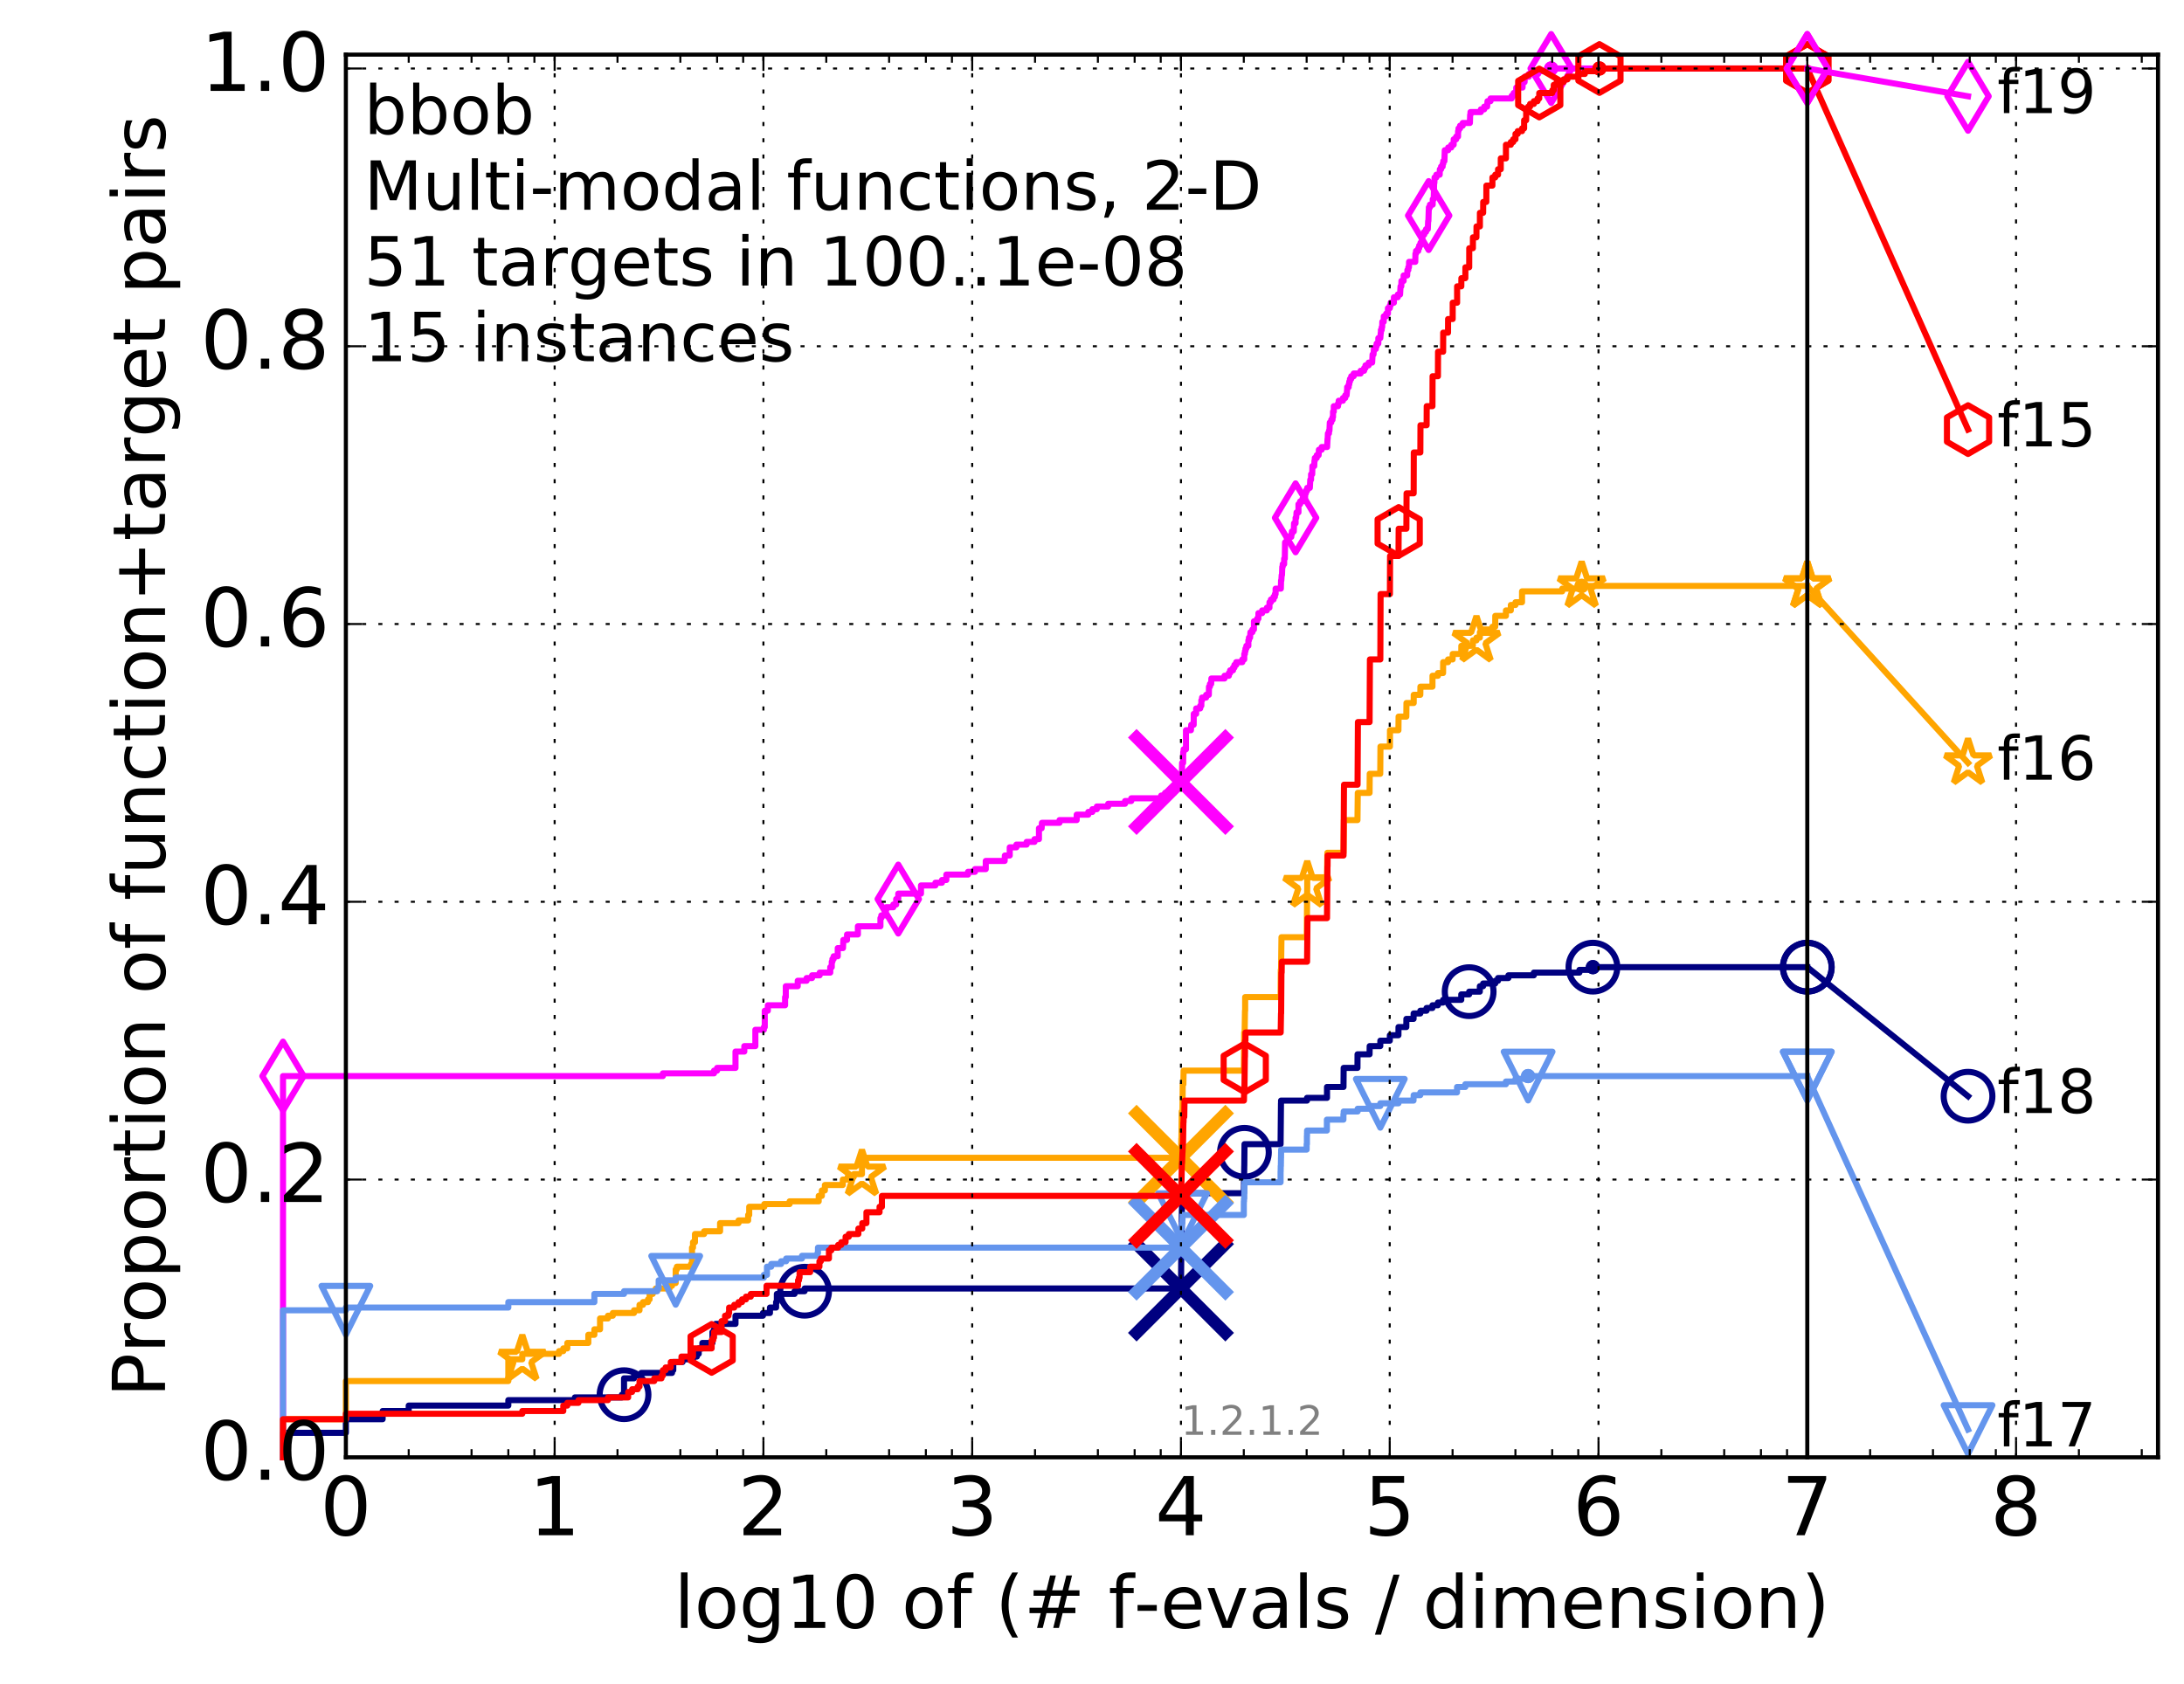 <?xml version="1.0" encoding="utf-8" standalone="no"?>
<!DOCTYPE svg PUBLIC "-//W3C//DTD SVG 1.1//EN"
  "http://www.w3.org/Graphics/SVG/1.1/DTD/svg11.dtd">
<!-- Created with matplotlib (http://matplotlib.org/) -->
<svg height="415pt" version="1.1" viewBox="0 0 538 415" width="538pt" xmlns="http://www.w3.org/2000/svg" xmlns:xlink="http://www.w3.org/1999/xlink">
 <defs>
  <style type="text/css">
*{stroke-linecap:butt;stroke-linejoin:round;stroke-miterlimit:100000;}
  </style>
 </defs>
 <g id="figure_1">
  <g id="patch_1">
   <path d="M 0 415.456 
L 538.8 415.456 
L 538.8 0 
L 0 0 
z
" style="fill:#ffffff;"/>
  </g>
  <g id="axes_1">
   <g id="patch_2">
    <path d="M 85.2 359.056 
L 531.6 359.056 
L 531.6 13.456 
L 85.2 13.456 
z
" style="fill:#ffffff;"/>
   </g>
   <g id="line2d_1">
    <defs>
     <path d="M 0 1.5 
C 0.398 1.5 0.779 1.342 1.061 1.061 
C 1.342 0.779 1.5 0.398 1.5 0 
C 1.5 -0.398 1.342 -0.779 1.061 -1.061 
C 0.779 -1.342 0.398 -1.5 0 -1.5 
C -0.398 -1.5 -0.779 -1.342 -1.061 -1.061 
C -1.342 -0.779 -1.5 -0.398 -1.5 0 
C -1.5 0.398 -1.342 0.779 -1.061 1.061 
C -0.779 1.342 -0.398 1.5 0 1.5 
z
" id="mff02cdc392" style="stroke:#000080;stroke-width:0.5;"/>
    </defs>
    <g>
     <use style="fill:#000080;stroke:#000080;stroke-width:0.5;" x="392.394" xlink:href="#mff02cdc392" y="238.288"/>
     <use style="fill:#000080;stroke:#000080;stroke-width:0.5;" x="392.394" xlink:href="#mff02cdc392" y="238.288"/>
    </g>
   </g>
   <g id="line2d_2">
    <path d="M 69.718 359.056 
L 69.718 353.018 
L 85.2 353.018 
L 85.2 349.663 
L 94.256 349.663 
L 94.256 347.65 
L 100.682 347.65 
L 100.682 346.309 
L 125.219 346.309 
L 125.219 344.967 
L 141.613 344.967 
L 141.613 344.296 
L 153.2 344.296 
L 153.2 343.625 
L 153.725 343.625 
L 153.725 339.599 
L 156.182 339.599 
L 156.182 338.928 
L 157.97 338.928 
L 157.97 338.257 
L 165.546 338.257 
L 165.546 337.586 
L 165.85 337.586 
L 165.85 335.574 
L 168.143 335.574 
L 168.143 334.903 
L 170.713 334.903 
L 170.713 334.232 
L 171.664 334.232 
L 171.664 333.561 
L 172.124 333.561 
L 172.124 332.219 
L 173.018 332.219 
L 173.018 330.877 
L 175.502 330.877 
L 175.502 328.193 
L 175.891 328.193 
L 175.891 327.522 
L 176.272 327.522 
L 176.272 326.18 
L 181.18 326.18 
L 181.18 324.168 
L 187.945 324.168 
L 187.945 323.497 
L 189.672 323.497 
L 189.672 322.155 
L 191.179 322.155 
L 191.179 320.813 
L 191.372 320.813 
L 191.372 318.8 
L 195.731 318.8 
L 195.731 318.129 
L 198.203 318.129 
L 198.203 317.458 
L 290.917 317.458 
L 291.007 307.394 
L 291.042 307.394 
L 291.141 298.001 
L 291.154 298.001 
L 291.264 293.975 
L 306.405 293.975 
L 306.51 287.266 
L 306.517 287.266 
L 306.57 281.899 
L 315.453 281.899 
L 315.552 271.834 
L 315.57 271.834 
L 315.57 271.164 
L 321.965 271.164 
L 321.965 270.493 
L 326.888 270.493 
L 326.895 267.809 
L 330.952 267.809 
L 330.993 263.112 
L 334.393 263.112 
L 334.412 259.758 
L 337.374 259.758 
L 337.401 257.745 
L 340.012 257.745 
L 340.029 256.403 
L 342.361 256.403 
L 342.374 255.061 
L 344.485 255.061 
L 344.503 253.048 
L 346.425 253.048 
L 346.445 251.035 
L 348.214 251.035 
L 348.229 249.694 
L 349.88 249.694 
L 349.88 249.023 
L 351.407 249.023 
L 351.407 248.352 
L 352.863 248.352 
L 352.863 247.681 
L 354.207 247.681 
L 354.207 247.01 
L 355.486 247.01 
L 355.486 246.339 
L 359.962 246.339 
L 359.965 244.997 
L 361.908 244.997 
L 361.908 244.326 
L 364.533 244.326 
L 364.541 242.984 
L 365.352 242.984 
L 365.352 242.313 
L 368.333 242.313 
L 368.333 241.642 
L 369.021 241.642 
L 369.021 240.971 
L 371.575 240.971 
L 371.575 240.3 
L 377.847 240.3 
L 377.847 239.629 
L 389.07 239.629 
L 389.07 238.958 
L 392.394 238.958 
L 392.394 238.288 
L 445.2 238.288 
L 445.2 238.288 
" style="fill:none;stroke:#000080;stroke-linecap:square;stroke-width:1.5;"/>
   </g>
   <g id="line2d_3">
    <defs>
     <path d="M 0 6 
C 1.591 6 3.117 5.368 4.243 4.243 
C 5.368 3.117 6 1.591 6 0 
C 6 -1.591 5.368 -3.117 4.243 -4.243 
C 3.117 -5.368 1.591 -6 0 -6 
C -1.591 -6 -3.117 -5.368 -4.243 -4.243 
C -5.368 -3.117 -6 -1.591 -6 0 
C -6 1.591 -5.368 3.117 -4.243 4.243 
C -3.117 5.368 -1.591 6 0 6 
z
" id="m2f2987a5a1" style="stroke:#000080;stroke-width:1.5;"/>
    </defs>
    <g>
     <use style="fill:none;stroke:#000080;stroke-width:1.5;" x="153.725" xlink:href="#m2f2987a5a1" y="343.625"/>
     <use style="fill:none;stroke:#000080;stroke-width:1.5;" x="198.203" xlink:href="#m2f2987a5a1" y="318.129"/>
     <use style="fill:none;stroke:#000080;stroke-width:1.5;" x="306.545" xlink:href="#m2f2987a5a1" y="283.911"/>
     <use style="fill:none;stroke:#000080;stroke-width:1.5;" x="361.908" xlink:href="#m2f2987a5a1" y="244.326"/>
     <use style="fill:none;stroke:#000080;stroke-width:1.5;" x="392.394" xlink:href="#m2f2987a5a1" y="238.288"/>
     <use style="fill:none;stroke:#000080;stroke-width:1.5;" x="445.2" xlink:href="#m2f2987a5a1" y="238.288"/>
    </g>
   </g>
   <g id="line2d_4"/>
   <g id="line2d_5">
    <path clip-path="url(#p47a66af04f)" d="M 290.915 317.458 
" style="fill:none;stroke:#000080;stroke-linecap:square;"/>
    <defs>
     <path d="M -12 12 
L 12 -12 
M -12 -12 
L 12 12 
" id="m1a7b48bdc8" style="stroke:#000080;stroke-width:3.0;"/>
    </defs>
    <g clip-path="url(#p47a66af04f)">
     <use style="fill:#000080;stroke:#000080;stroke-width:3.0;" x="290.915" xlink:href="#m1a7b48bdc8" y="317.458"/>
    </g>
   </g>
   <g id="line2d_6">
    <defs>
     <path d="M 0 1.5 
C 0.398 1.5 0.779 1.342 1.061 1.061 
C 1.342 0.779 1.5 0.398 1.5 0 
C 1.5 -0.398 1.342 -0.779 1.061 -1.061 
C 0.779 -1.342 0.398 -1.5 0 -1.5 
C -0.398 -1.5 -0.779 -1.342 -1.061 -1.061 
C -1.342 -0.779 -1.5 -0.398 -1.5 0 
C -1.5 0.398 -1.342 0.779 -1.061 1.061 
C -0.779 1.342 -0.398 1.5 0 1.5 
z
" id="m413f721745" style="stroke:#ff00ff;stroke-width:0.5;"/>
    </defs>
    <g>
     <use style="fill:#ff00ff;stroke:#ff00ff;stroke-width:0.5;" x="382.107" xlink:href="#m413f721745" y="16.878"/>
     <use style="fill:#ff00ff;stroke:#ff00ff;stroke-width:0.5;" x="382.107" xlink:href="#m413f721745" y="16.878"/>
    </g>
   </g>
   <g id="line2d_7">
    <path d="M 69.718 359.056 
L 69.718 265.125 
L 163.295 265.125 
L 163.295 264.454 
L 175.891 264.454 
L 175.891 263.783 
L 176.648 263.783 
L 176.648 263.112 
L 181.18 263.112 
L 181.18 259.087 
L 183.351 259.087 
L 183.351 257.745 
L 186.073 257.745 
L 186.073 253.719 
L 188.169 253.719 
L 188.169 253.048 
L 188.39 253.048 
L 188.39 249.023 
L 189.147 249.023 
L 189.147 247.681 
L 193.396 247.681 
L 193.396 245.668 
L 193.571 245.668 
L 193.571 242.984 
L 196.51 242.984 
L 196.51 241.642 
L 198.694 241.642 
L 198.694 240.971 
L 200.04 240.971 
L 200.04 240.3 
L 201.918 240.3 
L 201.918 239.629 
L 204.522 239.629 
L 204.522 238.288 
L 204.893 238.288 
L 204.893 236.946 
L 205.05 236.946 
L 205.05 236.275 
L 205.361 236.275 
L 205.361 235.604 
L 206.367 235.604 
L 206.367 233.591 
L 207.657 233.591 
L 207.75 231.578 
L 208.656 231.578 
L 208.656 230.236 
L 211.331 230.236 
L 211.331 228.223 
L 216.883 228.223 
L 216.883 226.211 
L 217.097 226.211 
L 217.097 225.54 
L 217.992 225.54 
L 217.992 224.198 
L 218.311 224.198 
L 218.311 223.527 
L 220.057 223.527 
L 220.057 222.856 
L 220.765 222.856 
L 220.765 221.514 
L 221.276 221.514 
L 221.276 220.172 
L 226.872 220.172 
L 226.872 218.159 
L 230.424 218.159 
L 230.424 217.488 
L 232.04 217.488 
L 232.04 216.818 
L 233.12 216.818 
L 233.12 215.476 
L 238.457 215.476 
L 238.457 214.805 
L 240.178 214.805 
L 240.178 214.134 
L 242.83 214.134 
L 242.83 212.121 
L 247.482 212.121 
L 247.537 210.779 
L 248.735 210.779 
L 248.735 208.766 
L 250.378 208.766 
L 250.378 208.095 
L 252.898 208.095 
L 252.898 207.424 
L 254.838 207.424 
L 254.838 206.753 
L 255.934 206.753 
L 255.934 204.07 
L 256.598 204.07 
L 256.666 202.728 
L 261.003 202.728 
L 261.003 202.057 
L 265.23 202.057 
L 265.23 200.715 
L 268.086 200.715 
L 268.086 200.044 
L 269.096 200.044 
L 269.096 199.373 
L 270.193 199.373 
L 270.193 198.702 
L 272.983 198.702 
L 272.983 198.031 
L 277.145 198.031 
L 277.145 197.36 
L 278.674 197.36 
L 278.674 196.689 
L 286.031 196.689 
L 286.031 196.018 
L 287.017 196.018 
L 287.017 195.348 
L 289.202 195.348 
L 289.202 194.677 
L 289.587 194.677 
L 289.587 193.335 
L 290.167 193.335 
L 290.167 192.664 
L 291.119 192.664 
L 291.199 187.967 
L 291.448 187.967 
L 291.47 185.283 
L 291.571 185.283 
L 291.571 184.613 
L 292.15 184.613 
L 292.15 179.916 
L 293.37 179.916 
L 293.445 178.574 
L 294.049 178.574 
L 294.062 175.89 
L 294.656 175.89 
L 294.656 174.548 
L 295.654 174.548 
L 295.654 173.878 
L 295.936 173.878 
L 295.936 172.536 
L 296.113 172.536 
L 296.113 171.865 
L 297.114 171.865 
L 297.114 171.194 
L 297.78 171.194 
L 297.816 169.181 
L 298.052 169.181 
L 298.052 168.51 
L 298.358 168.51 
L 298.406 167.168 
L 301.645 167.168 
L 301.645 166.497 
L 302.716 166.497 
L 302.716 165.826 
L 303.028 165.826 
L 303.028 165.155 
L 303.745 165.155 
L 303.745 164.484 
L 304.088 164.484 
L 304.088 163.813 
L 304.533 163.813 
L 304.533 163.143 
L 306.026 163.143 
L 306.026 162.472 
L 306.499 162.472 
L 306.51 161.13 
L 306.665 161.13 
L 306.665 160.459 
L 306.803 160.459 
L 306.803 159.788 
L 307.023 159.788 
L 307.023 159.117 
L 307.52 159.117 
L 307.52 157.775 
L 307.658 157.775 
L 307.658 157.104 
L 307.94 157.104 
L 308.026 155.762 
L 308.514 155.762 
L 308.514 155.091 
L 308.892 155.091 
L 308.892 153.078 
L 309.68 153.078 
L 309.68 152.408 
L 309.995 152.408 
L 309.995 151.066 
L 310.912 151.066 
L 310.912 150.395 
L 312.068 150.395 
L 312.068 149.724 
L 312.713 149.724 
L 312.719 148.382 
L 313.068 148.382 
L 313.068 147.711 
L 313.72 147.711 
L 313.72 147.04 
L 314.052 147.04 
L 314.052 146.369 
L 314.228 146.369 
L 314.228 145.027 
L 315.521 145.027 
L 315.573 143.014 
L 315.64 143.014 
L 315.725 141.673 
L 315.8 141.673 
L 315.872 139.66 
L 315.98 139.66 
L 315.98 138.989 
L 316.329 138.989 
L 316.329 137.647 
L 316.493 137.647 
L 316.561 133.621 
L 317 133.621 
L 317 132.95 
L 317.323 132.95 
L 317.323 132.279 
L 318.094 132.279 
L 318.094 131.608 
L 318.239 131.608 
L 318.239 130.938 
L 318.705 130.938 
L 318.77 128.925 
L 319.149 128.925 
L 319.149 127.583 
L 319.301 127.583 
L 319.389 126.241 
L 319.86 126.241 
L 319.86 124.228 
L 320.258 124.228 
L 320.258 123.557 
L 320.836 123.557 
L 320.836 122.886 
L 321.462 122.886 
L 321.554 121.544 
L 321.694 121.544 
L 321.694 120.873 
L 322.013 120.873 
L 322.013 120.203 
L 322.665 120.203 
L 322.77 118.19 
L 322.962 118.19 
L 322.962 116.848 
L 323.243 116.848 
L 323.296 114.835 
L 323.75 114.835 
L 323.802 113.493 
L 323.888 113.493 
L 323.888 112.822 
L 324.361 112.822 
L 324.361 112.151 
L 324.825 112.151 
L 324.893 110.809 
L 325.575 110.809 
L 325.575 110.138 
L 326.92 110.138 
L 327.024 108.126 
L 327.055 108.126 
L 327.115 106.784 
L 327.375 106.784 
L 327.375 106.113 
L 327.494 106.113 
L 327.578 104.1 
L 327.935 104.1 
L 327.935 103.429 
L 328.248 103.429 
L 328.248 102.758 
L 328.372 102.758 
L 328.372 101.416 
L 328.562 101.416 
L 328.562 100.074 
L 329.606 100.074 
L 329.606 99.403 
L 329.774 99.403 
L 329.774 98.733 
L 330.812 98.733 
L 330.812 98.062 
L 331.377 98.062 
L 331.377 97.391 
L 331.721 97.391 
L 331.832 96.049 
L 331.854 96.049 
L 331.854 95.378 
L 332.235 95.378 
L 332.235 94.707 
L 332.371 94.707 
L 332.371 94.036 
L 332.543 94.036 
L 332.543 93.365 
L 332.859 93.365 
L 332.859 92.694 
L 333.466 92.694 
L 333.466 92.023 
L 335.168 92.023 
L 335.168 91.352 
L 336.037 91.352 
L 336.037 90.681 
L 336.371 90.681 
L 336.371 90.01 
L 337.153 90.01 
L 337.153 89.339 
L 338.01 89.339 
L 338.117 87.327 
L 338.349 87.327 
L 338.438 85.985 
L 338.918 85.985 
L 338.918 85.314 
L 339.116 85.314 
L 339.116 84.643 
L 339.533 84.643 
L 339.533 83.301 
L 340.022 83.301 
L 340.132 81.959 
L 340.168 81.959 
L 340.168 81.288 
L 340.366 81.288 
L 340.366 80.617 
L 340.479 80.617 
L 340.518 79.275 
L 340.866 79.275 
L 340.872 77.933 
L 341.471 77.933 
L 341.471 77.263 
L 341.901 77.263 
L 341.901 75.921 
L 342.373 75.921 
L 342.373 75.25 
L 342.573 75.25 
L 342.573 74.579 
L 343.37 74.579 
L 343.37 73.237 
L 344.322 73.237 
L 344.322 72.566 
L 344.893 72.566 
L 344.999 70.553 
L 345.192 70.553 
L 345.224 69.211 
L 345.763 69.211 
L 345.763 67.869 
L 346.638 67.869 
L 346.698 66.528 
L 346.923 66.528 
L 346.923 65.857 
L 347.08 65.857 
L 347.106 64.515 
L 348.633 64.515 
L 348.673 62.502 
L 348.817 62.502 
L 348.817 61.831 
L 349.369 61.831 
L 349.369 61.16 
L 349.602 61.16 
L 349.602 60.489 
L 349.918 60.489 
L 349.918 59.818 
L 350.248 59.818 
L 350.295 58.476 
L 350.41 58.476 
L 350.41 57.805 
L 350.842 57.805 
L 350.842 57.134 
L 351.29 57.134 
L 351.29 56.463 
L 351.719 56.463 
L 351.807 54.451 
L 351.867 54.451 
L 351.954 51.767 
L 351.981 51.767 
L 351.981 51.096 
L 352.245 51.096 
L 352.245 50.425 
L 352.921 50.425 
L 352.941 49.083 
L 353.169 49.083 
L 353.279 45.058 
L 353.341 45.058 
L 353.387 43.716 
L 353.825 43.716 
L 353.825 43.045 
L 354.65 43.045 
L 354.685 41.703 
L 354.992 41.703 
L 354.992 41.032 
L 355.38 41.032 
L 355.38 40.361 
L 355.526 40.361 
L 355.526 39.69 
L 355.812 39.69 
L 355.902 37.006 
L 356.747 37.006 
L 356.747 36.335 
L 357.511 36.335 
L 357.511 35.664 
L 358.088 35.664 
L 358.098 34.323 
L 358.705 34.323 
L 358.705 33.652 
L 359.165 33.652 
L 359.182 32.31 
L 359.284 32.31 
L 359.284 31.639 
L 359.668 31.639 
L 359.668 30.968 
L 360.319 30.968 
L 360.319 30.297 
L 362.091 30.297 
L 362.153 28.284 
L 362.232 28.284 
L 362.232 27.613 
L 364.789 27.613 
L 364.789 26.942 
L 365.618 26.942 
L 365.618 26.271 
L 366.336 26.271 
L 366.427 24.929 
L 367.174 24.929 
L 367.174 24.258 
L 372.393 24.258 
L 372.393 23.588 
L 372.877 23.588 
L 372.877 22.917 
L 373.507 22.917 
L 373.508 21.575 
L 375.058 21.575 
L 375.108 20.233 
L 375.563 20.233 
L 375.618 18.891 
L 376.611 18.891 
L 376.611 18.22 
L 378.898 18.22 
L 378.898 17.549 
L 382.107 17.549 
L 382.107 16.878 
L 445.2 16.878 
L 445.2 16.878 
" style="fill:none;stroke:#ff00ff;stroke-linecap:square;stroke-width:1.5;"/>
   </g>
   <g id="line2d_8">
    <defs>
     <path d="M -0 8.485 
L 5.091 0 
L 0 -8.485 
L -5.091 -0 
z
" id="mec7ff6cd42" style="stroke:#ff00ff;stroke-linejoin:miter;stroke-width:1.5;"/>
    </defs>
    <g>
     <use style="fill:none;stroke:#ff00ff;stroke-linejoin:miter;stroke-width:1.5;" x="69.718" xlink:href="#mec7ff6cd42" y="265.125"/>
     <use style="fill:none;stroke:#ff00ff;stroke-linejoin:miter;stroke-width:1.5;" x="221.276" xlink:href="#mec7ff6cd42" y="221.514"/>
     <use style="fill:none;stroke:#ff00ff;stroke-linejoin:miter;stroke-width:1.5;" x="319.149" xlink:href="#mec7ff6cd42" y="127.583"/>
     <use style="fill:none;stroke:#ff00ff;stroke-linejoin:miter;stroke-width:1.5;" x="351.933" xlink:href="#mec7ff6cd42" y="53.109"/>
     <use style="fill:none;stroke:#ff00ff;stroke-linejoin:miter;stroke-width:1.5;" x="382.107" xlink:href="#mec7ff6cd42" y="16.878"/>
     <use style="fill:none;stroke:#ff00ff;stroke-linejoin:miter;stroke-width:1.5;" x="445.2" xlink:href="#mec7ff6cd42" y="16.878"/>
    </g>
   </g>
   <g id="line2d_9"/>
   <g id="line2d_10">
    <path clip-path="url(#p47a66af04f)" d="M 290.915 192.664 
" style="fill:none;stroke:#ff00ff;stroke-linecap:square;"/>
    <defs>
     <path d="M -12 12 
L 12 -12 
M -12 -12 
L 12 12 
" id="mcc3607262f" style="stroke:#ff00ff;stroke-width:3.0;"/>
    </defs>
    <g clip-path="url(#p47a66af04f)">
     <use style="fill:#ff00ff;stroke:#ff00ff;stroke-width:3.0;" x="290.915" xlink:href="#mcc3607262f" y="192.664"/>
    </g>
   </g>
   <g id="line2d_11">
    <defs>
     <path d="M 0 1.5 
C 0.398 1.5 0.779 1.342 1.061 1.061 
C 1.342 0.779 1.5 0.398 1.5 0 
C 1.5 -0.398 1.342 -0.779 1.061 -1.061 
C 0.779 -1.342 0.398 -1.5 0 -1.5 
C -0.398 -1.5 -0.779 -1.342 -1.061 -1.061 
C -1.342 -0.779 -1.5 -0.398 -1.5 0 
C -1.5 0.398 -1.342 0.779 -1.061 1.061 
C -0.779 1.342 -0.398 1.5 0 1.5 
z
" id="m5a3886db1b" style="stroke:#ffa500;stroke-width:0.5;"/>
    </defs>
    <g>
     <use style="fill:#ffa500;stroke:#ffa500;stroke-width:0.5;" x="389.618" xlink:href="#m5a3886db1b" y="144.356"/>
     <use style="fill:#ffa500;stroke:#ffa500;stroke-width:0.5;" x="389.618" xlink:href="#m5a3886db1b" y="144.356"/>
    </g>
   </g>
   <g id="line2d_12">
    <path d="M 69.718 359.056 
L 69.718 349.663 
L 85.2 349.663 
L 85.2 340.27 
L 125.219 340.27 
L 125.219 334.903 
L 128.662 334.903 
L 128.662 333.561 
L 137.718 333.561 
L 137.718 332.89 
L 138.757 332.89 
L 138.757 332.219 
L 139.75 332.219 
L 139.75 330.877 
L 144.927 330.877 
L 144.927 328.864 
L 146.417 328.864 
L 146.417 327.522 
L 147.813 327.522 
L 147.813 324.839 
L 149.757 324.839 
L 149.757 324.168 
L 150.964 324.168 
L 150.964 323.497 
L 156.182 323.497 
L 156.182 322.826 
L 157.536 322.826 
L 157.536 321.484 
L 158.396 321.484 
L 158.396 320.813 
L 159.625 320.813 
L 159.625 320.142 
L 160.021 320.142 
L 160.021 318.8 
L 160.791 318.8 
L 160.791 318.129 
L 161.535 318.129 
L 161.535 317.458 
L 164.926 317.458 
L 164.926 316.787 
L 165.546 316.787 
L 165.546 316.116 
L 166.446 316.116 
L 166.446 312.762 
L 166.738 312.762 
L 166.738 312.091 
L 170.222 312.091 
L 170.222 311.42 
L 170.469 311.42 
L 170.469 307.394 
L 170.713 307.394 
L 170.713 306.052 
L 171.194 306.052 
L 171.194 304.039 
L 173.452 304.039 
L 173.452 303.369 
L 177.38 303.369 
L 177.38 301.356 
L 181.928 301.356 
L 181.928 300.685 
L 184.295 300.685 
L 184.295 299.343 
L 184.558 299.343 
L 184.558 297.33 
L 188.279 297.33 
L 188.279 296.659 
L 194.51 296.659 
L 194.51 295.988 
L 201.676 295.988 
L 201.676 294.646 
L 202.452 294.646 
L 202.452 293.304 
L 203.201 293.304 
L 203.201 291.963 
L 207.611 291.963 
L 207.611 290.621 
L 208.833 290.621 
L 208.833 289.95 
L 210.324 289.95 
L 210.324 289.279 
L 212.333 289.279 
L 212.333 285.253 
L 290.918 285.253 
L 291 280.557 
L 291.031 280.557 
L 291.106 273.847 
L 291.28 273.847 
L 291.351 267.138 
L 291.513 267.138 
L 291.568 263.783 
L 306.413 263.783 
L 306.491 254.39 
L 306.601 254.39 
L 306.686 249.023 
L 306.726 249.023 
L 306.726 245.668 
L 315.458 245.668 
L 315.51 238.958 
L 315.575 238.958 
L 315.673 230.907 
L 321.904 230.907 
L 322.012 218.83 
L 322.02 218.83 
L 322.023 216.147 
L 326.889 216.147 
L 326.983 210.108 
L 330.956 210.108 
L 331.045 202.057 
L 334.394 202.057 
L 334.472 195.348 
L 337.375 195.348 
L 337.415 190.651 
L 340.005 190.651 
L 340.058 183.942 
L 342.388 183.942 
L 342.404 179.916 
L 344.486 179.916 
L 344.524 176.561 
L 346.427 176.561 
L 346.463 173.207 
L 348.249 173.207 
L 348.255 171.194 
L 349.873 171.194 
L 349.901 169.181 
L 352.868 169.181 
L 352.878 166.497 
L 354.22 166.497 
L 354.22 165.826 
L 355.482 165.826 
L 355.505 163.143 
L 356.708 163.143 
L 356.708 162.472 
L 357.835 162.472 
L 357.854 161.13 
L 359.963 161.13 
L 359.98 159.117 
L 362.816 159.117 
L 362.826 157.775 
L 363.707 157.775 
L 363.707 157.104 
L 364.544 157.104 
L 364.549 155.762 
L 365.362 155.762 
L 365.362 155.091 
L 367.632 155.091 
L 367.632 154.42 
L 368.328 154.42 
L 368.342 151.737 
L 370.969 151.737 
L 370.97 150.395 
L 372.173 150.395 
L 372.177 149.053 
L 373.321 149.053 
L 373.321 148.382 
L 374.932 148.382 
L 374.936 145.698 
L 384.834 145.698 
L 384.834 145.027 
L 389.618 145.027 
L 389.618 144.356 
L 445.2 144.356 
L 445.2 144.356 
" style="fill:none;stroke:#ffa500;stroke-linecap:square;stroke-width:1.5;"/>
   </g>
   <g id="line2d_13">
    <defs>
     <path d="M 0 -6 
L -1.347 -1.854 
L -5.706 -1.854 
L -2.18 0.708 
L -3.527 4.854 
L -0 2.292 
L 3.527 4.854 
L 2.18 0.708 
L 5.706 -1.854 
L 1.347 -1.854 
z
" id="m13b7376ee8" style="stroke:#ffa500;stroke-linejoin:bevel;stroke-width:1.5;"/>
    </defs>
    <g>
     <use style="fill:none;stroke:#ffa500;stroke-linejoin:bevel;stroke-width:1.5;" x="128.662" xlink:href="#m13b7376ee8" y="334.903"/>
     <use style="fill:none;stroke:#ffa500;stroke-linejoin:bevel;stroke-width:1.5;" x="212.333" xlink:href="#m13b7376ee8" y="289.279"/>
     <use style="fill:none;stroke:#ffa500;stroke-linejoin:bevel;stroke-width:1.5;" x="322.023" xlink:href="#m13b7376ee8" y="218.159"/>
     <use style="fill:none;stroke:#ffa500;stroke-linejoin:bevel;stroke-width:1.5;" x="363.707" xlink:href="#m13b7376ee8" y="157.775"/>
     <use style="fill:none;stroke:#ffa500;stroke-linejoin:bevel;stroke-width:1.5;" x="389.618" xlink:href="#m13b7376ee8" y="144.356"/>
     <use style="fill:none;stroke:#ffa500;stroke-linejoin:bevel;stroke-width:1.5;" x="445.2" xlink:href="#m13b7376ee8" y="144.356"/>
    </g>
   </g>
   <g id="line2d_14"/>
   <g id="line2d_15">
    <path clip-path="url(#p47a66af04f)" d="M 290.915 285.253 
" style="fill:none;stroke:#ffa500;stroke-linecap:square;"/>
    <defs>
     <path d="M -12 12 
L 12 -12 
M -12 -12 
L 12 12 
" id="mfd33fc64b3" style="stroke:#ffa500;stroke-width:3.0;"/>
    </defs>
    <g clip-path="url(#p47a66af04f)">
     <use style="fill:#ffa500;stroke:#ffa500;stroke-width:3.0;" x="290.915" xlink:href="#mfd33fc64b3" y="285.253"/>
    </g>
   </g>
   <g id="line2d_16">
    <defs>
     <path d="M 0 1.5 
C 0.398 1.5 0.779 1.342 1.061 1.061 
C 1.342 0.779 1.5 0.398 1.5 0 
C 1.5 -0.398 1.342 -0.779 1.061 -1.061 
C 0.779 -1.342 0.398 -1.5 0 -1.5 
C -0.398 -1.5 -0.779 -1.342 -1.061 -1.061 
C -1.342 -0.779 -1.5 -0.398 -1.5 0 
C -1.5 0.398 -1.342 0.779 -1.061 1.061 
C -0.779 1.342 -0.398 1.5 0 1.5 
z
" id="m3cb66aa197" style="stroke:#6495ed;stroke-width:0.5;"/>
    </defs>
    <g>
     <use style="fill:#6495ed;stroke:#6495ed;stroke-width:0.5;" x="376.429" xlink:href="#m3cb66aa197" y="265.125"/>
     <use style="fill:#6495ed;stroke:#6495ed;stroke-width:0.5;" x="376.429" xlink:href="#m3cb66aa197" y="265.125"/>
    </g>
   </g>
   <g id="line2d_17">
    <path d="M 69.718 359.056 
L 69.718 322.826 
L 85.2 322.826 
L 85.2 322.155 
L 125.219 322.155 
L 125.219 320.813 
L 146.417 320.813 
L 146.417 318.8 
L 153.725 318.8 
L 153.725 318.129 
L 161.899 318.129 
L 161.899 317.458 
L 162.256 317.458 
L 162.256 315.445 
L 166.446 315.445 
L 166.446 314.774 
L 188.169 314.774 
L 188.169 314.104 
L 188.933 314.104 
L 188.933 312.091 
L 189.982 312.091 
L 189.982 311.42 
L 192.407 311.42 
L 192.407 310.749 
L 193.658 310.749 
L 193.658 310.078 
L 197.556 310.078 
L 197.556 309.407 
L 201.371 309.407 
L 201.371 308.736 
L 201.494 308.736 
L 201.494 307.394 
L 290.917 307.394 
L 290.917 302.698 
L 291.146 302.698 
L 291.146 301.356 
L 291.255 301.356 
L 291.255 300.685 
L 291.289 300.685 
L 291.289 300.014 
L 291.317 300.014 
L 291.317 299.343 
L 306.398 299.343 
L 306.398 296.659 
L 306.405 296.659 
L 306.405 295.988 
L 306.449 295.988 
L 306.449 295.317 
L 306.513 295.317 
L 306.513 293.975 
L 306.532 293.975 
L 306.532 292.634 
L 306.54 292.634 
L 306.54 291.963 
L 306.584 291.963 
L 306.584 291.292 
L 315.453 291.292 
L 315.453 288.608 
L 315.477 288.608 
L 315.477 287.937 
L 315.488 287.937 
L 315.488 287.266 
L 315.53 287.266 
L 315.53 286.595 
L 315.539 286.595 
L 315.539 285.924 
L 315.549 285.924 
L 315.549 285.253 
L 315.567 285.253 
L 315.567 284.582 
L 315.578 284.582 
L 315.578 283.911 
L 315.589 283.911 
L 315.589 283.24 
L 321.879 283.24 
L 321.879 281.899 
L 321.939 281.899 
L 321.939 279.886 
L 321.964 279.886 
L 321.964 279.215 
L 321.98 279.215 
L 321.98 278.544 
L 326.863 278.544 
L 326.863 275.86 
L 330.935 275.86 
L 330.935 274.518 
L 331.002 274.518 
L 331.002 273.847 
L 334.436 273.847 
L 334.436 273.176 
L 337.36 273.176 
L 337.36 272.505 
L 340.018 272.505 
L 340.018 271.834 
L 344.495 271.834 
L 344.495 271.164 
L 348.204 271.164 
L 348.204 270.493 
L 348.235 270.493 
L 348.235 269.822 
L 349.877 269.822 
L 349.877 269.151 
L 358.915 269.151 
L 358.915 268.48 
L 358.927 268.48 
L 358.927 267.809 
L 360.965 267.809 
L 360.965 267.138 
L 370.961 267.138 
L 370.961 266.467 
L 373.313 266.467 
L 373.313 265.796 
L 376.429 265.796 
L 376.429 265.125 
L 445.2 265.125 
" style="fill:none;stroke:#6495ed;stroke-linecap:square;stroke-width:1.5;"/>
   </g>
   <g id="line2d_18">
    <defs>
     <path d="M -0 6 
L 6 -6 
L -6 -6 
z
" id="m4ee75e3652" style="stroke:#6495ed;stroke-linejoin:miter;stroke-width:1.5;"/>
    </defs>
    <g>
     <use style="fill:none;stroke:#6495ed;stroke-linejoin:miter;stroke-width:1.5;" x="85.2" xlink:href="#m4ee75e3652" y="322.826"/>
     <use style="fill:none;stroke:#6495ed;stroke-linejoin:miter;stroke-width:1.5;" x="166.446" xlink:href="#m4ee75e3652" y="315.445"/>
     <use style="fill:none;stroke:#6495ed;stroke-linejoin:miter;stroke-width:1.5;" x="291.317" xlink:href="#m4ee75e3652" y="300.014"/>
     <use style="fill:none;stroke:#6495ed;stroke-linejoin:miter;stroke-width:1.5;" x="340.018" xlink:href="#m4ee75e3652" y="271.834"/>
     <use style="fill:none;stroke:#6495ed;stroke-linejoin:miter;stroke-width:1.5;" x="376.429" xlink:href="#m4ee75e3652" y="265.125"/>
     <use style="fill:none;stroke:#6495ed;stroke-linejoin:miter;stroke-width:1.5;" x="445.2" xlink:href="#m4ee75e3652" y="265.125"/>
    </g>
   </g>
   <g id="line2d_19"/>
   <g id="line2d_20">
    <path clip-path="url(#p47a66af04f)" d="M 290.915 307.394 
" style="fill:none;stroke:#6495ed;stroke-linecap:square;"/>
    <defs>
     <path d="M -12 12 
L 12 -12 
M -12 -12 
L 12 12 
" id="m984b93b8cb" style="stroke:#6495ed;stroke-width:3.0;"/>
    </defs>
    <g clip-path="url(#p47a66af04f)">
     <use style="fill:#6495ed;stroke:#6495ed;stroke-width:3.0;" x="290.915" xlink:href="#m984b93b8cb" y="307.394"/>
    </g>
   </g>
   <g id="line2d_21">
    <defs>
     <path d="M 0 1.5 
C 0.398 1.5 0.779 1.342 1.061 1.061 
C 1.342 0.779 1.5 0.398 1.5 0 
C 1.5 -0.398 1.342 -0.779 1.061 -1.061 
C 0.779 -1.342 0.398 -1.5 0 -1.5 
C -0.398 -1.5 -0.779 -1.342 -1.061 -1.061 
C -1.342 -0.779 -1.5 -0.398 -1.5 0 
C -1.5 0.398 -1.342 0.779 -1.061 1.061 
C -0.779 1.342 -0.398 1.5 0 1.5 
z
" id="md6289c29bf" style="stroke:#ff0000;stroke-width:0.5;"/>
    </defs>
    <g>
     <use style="fill:#ff0000;stroke:#ff0000;stroke-width:0.5;" x="394.001" xlink:href="#md6289c29bf" y="16.878"/>
     <use style="fill:#ff0000;stroke:#ff0000;stroke-width:0.5;" x="394.001" xlink:href="#md6289c29bf" y="16.878"/>
    </g>
   </g>
   <g id="line2d_22">
    <path d="M 69.718 359.056 
L 69.718 349.663 
L 85.2 349.663 
L 85.2 348.321 
L 128.662 348.321 
L 128.662 347.65 
L 138.757 347.65 
L 138.757 346.309 
L 139.75 346.309 
L 139.75 345.638 
L 142.489 345.638 
L 142.489 344.967 
L 149.757 344.967 
L 149.757 344.296 
L 154.741 344.296 
L 154.741 342.954 
L 155.712 342.954 
L 155.712 342.283 
L 157.094 342.283 
L 157.094 341.612 
L 157.536 341.612 
L 157.536 340.27 
L 161.166 340.27 
L 161.166 339.599 
L 162.954 339.599 
L 162.954 338.928 
L 163.295 338.928 
L 163.295 337.586 
L 163.962 337.586 
L 163.962 336.915 
L 165.238 336.915 
L 165.238 335.574 
L 167.869 335.574 
L 167.869 334.232 
L 170.713 334.232 
L 170.713 332.219 
L 175.305 332.219 
L 175.305 330.206 
L 175.697 330.206 
L 175.697 329.535 
L 175.891 329.535 
L 175.891 328.193 
L 177.738 328.193 
L 177.738 325.509 
L 178.607 325.509 
L 178.607 324.168 
L 179.443 324.168 
L 179.443 323.497 
L 179.607 323.497 
L 179.607 322.155 
L 180.875 322.155 
L 180.875 321.484 
L 181.928 321.484 
L 181.928 320.813 
L 182.792 320.813 
L 182.792 320.142 
L 183.76 320.142 
L 183.76 319.471 
L 184.947 319.471 
L 184.947 318.8 
L 188.826 318.8 
L 188.826 316.787 
L 196.586 316.787 
L 196.586 315.445 
L 196.813 315.445 
L 196.813 314.774 
L 196.964 314.774 
L 196.964 313.433 
L 199.578 313.433 
L 199.578 312.091 
L 201.858 312.091 
L 201.858 310.749 
L 202.216 310.749 
L 202.216 310.078 
L 204.199 310.078 
L 204.199 308.065 
L 204.787 308.065 
L 204.787 307.394 
L 206.465 307.394 
L 206.465 306.723 
L 207.235 306.723 
L 207.235 306.052 
L 208.298 306.052 
L 208.298 304.71 
L 209.096 304.71 
L 209.096 304.039 
L 211.449 304.039 
L 211.449 302.698 
L 212.408 302.698 
L 212.408 301.356 
L 213.435 301.356 
L 213.435 298.672 
L 216.667 298.672 
L 216.667 297.33 
L 217.249 297.33 
L 217.249 294.646 
L 290.917 294.646 
L 291.019 291.292 
L 291.043 291.292 
L 291.145 286.595 
L 291.183 286.595 
L 291.286 283.911 
L 291.303 283.911 
L 291.371 281.899 
L 291.419 281.899 
L 291.515 276.531 
L 291.543 276.531 
L 291.57 275.189 
L 291.726 275.189 
L 291.79 271.164 
L 306.427 271.164 
L 306.473 269.151 
L 306.541 269.151 
L 306.65 260.429 
L 306.672 260.429 
L 306.712 256.403 
L 306.795 256.403 
L 306.806 254.39 
L 315.479 254.39 
L 315.562 249.694 
L 315.591 249.694 
L 315.664 239.629 
L 315.72 239.629 
L 315.749 236.946 
L 321.982 236.946 
L 322.084 226.211 
L 326.891 226.211 
L 326.995 213.463 
L 327.023 213.463 
L 327.04 210.779 
L 330.958 210.779 
L 331.069 194.006 
L 331.083 194.006 
L 331.083 193.335 
L 334.416 193.335 
L 334.505 177.903 
L 337.378 177.903 
L 337.463 162.472 
L 340.027 162.472 
L 340.09 146.369 
L 342.385 146.369 
L 342.426 136.976 
L 344.502 136.976 
L 344.548 130.267 
L 346.443 130.267 
L 346.49 121.544 
L 348.239 121.544 
L 348.272 111.48 
L 349.882 111.48 
L 349.918 104.771 
L 351.432 104.771 
L 351.454 100.074 
L 352.867 100.074 
L 352.897 92.694 
L 354.215 92.694 
L 354.244 86.656 
L 355.495 86.656 
L 355.517 81.959 
L 356.702 81.959 
L 356.716 78.604 
L 357.849 78.604 
L 357.859 74.579 
L 358.94 74.579 
L 358.943 70.553 
L 359.975 70.553 
L 359.992 68.54 
L 360.967 68.54 
L 360.983 65.857 
L 361.919 65.857 
L 361.932 61.16 
L 362.826 61.16 
L 362.842 58.476 
L 363.698 58.476 
L 363.72 55.793 
L 364.552 55.793 
L 364.559 52.438 
L 365.352 52.438 
L 365.37 49.754 
L 366.136 49.754 
L 366.153 45.728 
L 367.631 45.728 
L 367.641 43.716 
L 368.333 43.716 
L 368.333 43.045 
L 369.026 43.045 
L 369.028 41.703 
L 369.689 41.703 
L 369.701 39.019 
L 370.965 39.019 
L 370.973 35.664 
L 372.174 35.664 
L 372.174 34.993 
L 372.758 34.993 
L 372.758 34.323 
L 373.32 34.323 
L 373.32 32.981 
L 373.872 32.981 
L 373.872 32.31 
L 374.937 32.31 
L 374.937 31.639 
L 375.448 31.639 
L 375.449 29.626 
L 375.95 29.626 
L 375.956 26.942 
L 376.447 26.942 
L 376.447 26.271 
L 376.923 26.271 
L 376.923 25.6 
L 377.85 25.6 
L 377.85 24.929 
L 378.749 24.929 
L 378.749 24.258 
L 379.175 24.258 
L 379.175 22.917 
L 382.377 22.917 
L 382.377 22.246 
L 382.74 22.246 
L 382.746 20.904 
L 383.463 20.904 
L 383.463 20.233 
L 385.166 20.233 
L 385.166 19.562 
L 386.131 19.562 
L 386.131 18.891 
L 388.793 18.891 
L 388.793 18.22 
L 390.41 18.22 
L 390.41 17.549 
L 394.001 17.549 
L 394.001 16.878 
L 445.2 16.878 
L 445.2 16.878 
" style="fill:none;stroke:#ff0000;stroke-linecap:square;stroke-width:1.5;"/>
   </g>
   <g id="line2d_23">
    <defs>
     <path d="M 0 -6 
L -5.196 -3 
L -5.196 3 
L -0 6 
L 5.196 3 
L 5.196 -3 
z
" id="mf81cee5f9d" style="stroke:#ff0000;stroke-linejoin:miter;stroke-width:1.5;"/>
    </defs>
    <g>
     <use style="fill:none;stroke:#ff0000;stroke-linejoin:miter;stroke-width:1.5;" x="175.305" xlink:href="#mf81cee5f9d" y="332.219"/>
     <use style="fill:none;stroke:#ff0000;stroke-linejoin:miter;stroke-width:1.5;" x="306.626" xlink:href="#mf81cee5f9d" y="263.112"/>
     <use style="fill:none;stroke:#ff0000;stroke-linejoin:miter;stroke-width:1.5;" x="344.548" xlink:href="#mf81cee5f9d" y="130.938"/>
     <use style="fill:none;stroke:#ff0000;stroke-linejoin:miter;stroke-width:1.5;" x="379.175" xlink:href="#mf81cee5f9d" y="22.917"/>
     <use style="fill:none;stroke:#ff0000;stroke-linejoin:miter;stroke-width:1.5;" x="394.001" xlink:href="#mf81cee5f9d" y="16.878"/>
     <use style="fill:none;stroke:#ff0000;stroke-linejoin:miter;stroke-width:1.5;" x="445.2" xlink:href="#mf81cee5f9d" y="16.878"/>
    </g>
   </g>
   <g id="line2d_24"/>
   <g id="line2d_25">
    <path clip-path="url(#p47a66af04f)" d="M 290.915 294.646 
" style="fill:none;stroke:#ff0000;stroke-linecap:square;"/>
    <defs>
     <path d="M -12 12 
L 12 -12 
M -12 -12 
L 12 12 
" id="m193a3e982f" style="stroke:#ff0000;stroke-width:3.0;"/>
    </defs>
    <g clip-path="url(#p47a66af04f)">
     <use style="fill:#ff0000;stroke:#ff0000;stroke-width:3.0;" x="290.915" xlink:href="#m193a3e982f" y="294.646"/>
    </g>
   </g>
   <g id="line2d_26">
    <path d="M 445.2 265.125 
L 484.8 352.213 
" style="fill:none;stroke:#6495ed;stroke-linecap:square;stroke-width:1.5;"/>
    <g>
     <use style="fill:none;stroke:#6495ed;stroke-linejoin:miter;stroke-width:1.5;" x="445.2" xlink:href="#m4ee75e3652" y="265.125"/>
     <use style="fill:none;stroke:#6495ed;stroke-linejoin:miter;stroke-width:1.5;" x="484.8" xlink:href="#m4ee75e3652" y="352.213"/>
    </g>
   </g>
   <g id="line2d_27">
    <path d="M 445.2 238.288 
L 484.8 270.09 
" style="fill:none;stroke:#000080;stroke-linecap:square;stroke-width:1.5;"/>
    <g>
     <use style="fill:none;stroke:#000080;stroke-width:1.5;" x="445.2" xlink:href="#m2f2987a5a1" y="238.288"/>
     <use style="fill:none;stroke:#000080;stroke-width:1.5;" x="484.8" xlink:href="#m2f2987a5a1" y="270.09"/>
    </g>
   </g>
   <g id="line2d_28">
    <path d="M 445.2 144.356 
L 484.8 187.967 
" style="fill:none;stroke:#ffa500;stroke-linecap:square;stroke-width:1.5;"/>
    <g>
     <use style="fill:none;stroke:#ffa500;stroke-linejoin:bevel;stroke-width:1.5;" x="445.2" xlink:href="#m13b7376ee8" y="144.356"/>
     <use style="fill:none;stroke:#ffa500;stroke-linejoin:bevel;stroke-width:1.5;" x="484.8" xlink:href="#m13b7376ee8" y="187.967"/>
    </g>
   </g>
   <g id="line2d_29">
    <path d="M 445.2 16.878 
L 484.8 105.844 
" style="fill:none;stroke:#ff0000;stroke-linecap:square;stroke-width:1.5;"/>
    <g>
     <use style="fill:none;stroke:#ff0000;stroke-linejoin:miter;stroke-width:1.5;" x="445.2" xlink:href="#mf81cee5f9d" y="16.878"/>
     <use style="fill:none;stroke:#ff0000;stroke-linejoin:miter;stroke-width:1.5;" x="484.8" xlink:href="#mf81cee5f9d" y="105.844"/>
    </g>
   </g>
   <g id="line2d_30">
    <path d="M 445.2 16.878 
L 484.8 23.722 
" style="fill:none;stroke:#ff00ff;stroke-linecap:square;stroke-width:1.5;"/>
    <g>
     <use style="fill:none;stroke:#ff00ff;stroke-linejoin:miter;stroke-width:1.5;" x="445.2" xlink:href="#mec7ff6cd42" y="16.878"/>
     <use style="fill:none;stroke:#ff00ff;stroke-linejoin:miter;stroke-width:1.5;" x="484.8" xlink:href="#mec7ff6cd42" y="23.722"/>
    </g>
   </g>
   <g id="line2d_31">
    <path d="M 445.2 359.056 
L 445.2 16.878 
" style="fill:none;stroke:#000000;stroke-linecap:square;"/>
   </g>
   <g id="patch_3">
    <path d="M 85.2 13.456 
L 531.6 13.456 
" style="fill:none;stroke:#000000;stroke-linecap:square;stroke-linejoin:miter;"/>
   </g>
   <g id="patch_4">
    <path d="M 531.6 359.056 
L 531.6 13.456 
" style="fill:none;stroke:#000000;stroke-linecap:square;stroke-linejoin:miter;"/>
   </g>
   <g id="patch_5">
    <path d="M 85.2 359.056 
L 531.6 359.056 
" style="fill:none;stroke:#000000;stroke-linecap:square;stroke-linejoin:miter;"/>
   </g>
   <g id="patch_6">
    <path d="M 85.2 359.056 
L 85.2 13.456 
" style="fill:none;stroke:#000000;stroke-linecap:square;stroke-linejoin:miter;"/>
   </g>
   <g id="matplotlib.axis_1">
    <g id="xtick_1">
     <g id="line2d_32">
      <path clip-path="url(#p47a66af04f)" d="M 85.2 359.056 
L 85.2 13.456 
" style="fill:none;stroke:#000000;stroke-dasharray:1,3;stroke-dashoffset:0.0;stroke-width:0.5;"/>
     </g>
     <g id="line2d_33">
      <defs>
       <path d="M 0 0 
L 0 -4 
" id="m23e1004e06" style="stroke:#000000;stroke-width:0.5;"/>
      </defs>
      <g>
       <use style="stroke:#000000;stroke-width:0.5;" x="85.2" xlink:href="#m23e1004e06" y="359.056"/>
      </g>
     </g>
     <g id="line2d_34">
      <defs>
       <path d="M 0 0 
L 0 4 
" id="m58689b4c5a" style="stroke:#000000;stroke-width:0.5;"/>
      </defs>
      <g>
       <use style="stroke:#000000;stroke-width:0.5;" x="85.2" xlink:href="#m58689b4c5a" y="13.456"/>
      </g>
     </g>
     <g id="text_1">
      <!-- 0 -->
      <defs>
       <path d="M 31.781 66.406 
Q 24.172 66.406 20.328 58.906 
Q 16.5 51.422 16.5 36.375 
Q 16.5 21.391 20.328 13.891 
Q 24.172 6.391 31.781 6.391 
Q 39.453 6.391 43.281 13.891 
Q 47.125 21.391 47.125 36.375 
Q 47.125 51.422 43.281 58.906 
Q 39.453 66.406 31.781 66.406 
M 31.781 74.219 
Q 44.047 74.219 50.516 64.516 
Q 56.984 54.828 56.984 36.375 
Q 56.984 17.969 50.516 8.266 
Q 44.047 -1.422 31.781 -1.422 
Q 19.531 -1.422 13.062 8.266 
Q 6.594 17.969 6.594 36.375 
Q 6.594 54.828 13.062 64.516 
Q 19.531 74.219 31.781 74.219 
" id="BitstreamVeraSans-Roman-30"/>
      </defs>
      <g transform="translate(78.838 378.253)scale(0.2 -0.2)">
       <use xlink:href="#BitstreamVeraSans-Roman-30"/>
      </g>
     </g>
    </g>
    <g id="xtick_2">
     <g id="line2d_35">
      <path clip-path="url(#p47a66af04f)" d="M 136.629 359.056 
L 136.629 13.456 
" style="fill:none;stroke:#000000;stroke-dasharray:1,3;stroke-dashoffset:0.0;stroke-width:0.5;"/>
     </g>
     <g id="line2d_36">
      <g>
       <use style="stroke:#000000;stroke-width:0.5;" x="136.629" xlink:href="#m23e1004e06" y="359.056"/>
      </g>
     </g>
     <g id="line2d_37">
      <g>
       <use style="stroke:#000000;stroke-width:0.5;" x="136.629" xlink:href="#m58689b4c5a" y="13.456"/>
      </g>
     </g>
     <g id="text_2">
      <!-- 1 -->
      <defs>
       <path d="M 12.406 8.297 
L 28.516 8.297 
L 28.516 63.922 
L 10.984 60.406 
L 10.984 69.391 
L 28.422 72.906 
L 38.281 72.906 
L 38.281 8.297 
L 54.391 8.297 
L 54.391 0 
L 12.406 0 
z
" id="BitstreamVeraSans-Roman-31"/>
      </defs>
      <g transform="translate(130.266 378.253)scale(0.2 -0.2)">
       <use xlink:href="#BitstreamVeraSans-Roman-31"/>
      </g>
     </g>
    </g>
    <g id="xtick_3">
     <g id="line2d_38">
      <path clip-path="url(#p47a66af04f)" d="M 188.057 359.056 
L 188.057 13.456 
" style="fill:none;stroke:#000000;stroke-dasharray:1,3;stroke-dashoffset:0.0;stroke-width:0.5;"/>
     </g>
     <g id="line2d_39">
      <g>
       <use style="stroke:#000000;stroke-width:0.5;" x="188.057" xlink:href="#m23e1004e06" y="359.056"/>
      </g>
     </g>
     <g id="line2d_40">
      <g>
       <use style="stroke:#000000;stroke-width:0.5;" x="188.057" xlink:href="#m58689b4c5a" y="13.456"/>
      </g>
     </g>
     <g id="text_3">
      <!-- 2 -->
      <defs>
       <path d="M 19.188 8.297 
L 53.609 8.297 
L 53.609 0 
L 7.328 0 
L 7.328 8.297 
Q 12.938 14.109 22.625 23.891 
Q 32.328 33.688 34.812 36.531 
Q 39.547 41.844 41.422 45.531 
Q 43.312 49.219 43.312 52.781 
Q 43.312 58.594 39.234 62.25 
Q 35.156 65.922 28.609 65.922 
Q 23.969 65.922 18.812 64.312 
Q 13.672 62.703 7.812 59.422 
L 7.812 69.391 
Q 13.766 71.781 18.938 73 
Q 24.125 74.219 28.422 74.219 
Q 39.75 74.219 46.484 68.547 
Q 53.219 62.891 53.219 53.422 
Q 53.219 48.922 51.531 44.891 
Q 49.859 40.875 45.406 35.406 
Q 44.188 33.984 37.641 27.219 
Q 31.109 20.453 19.188 8.297 
" id="BitstreamVeraSans-Roman-32"/>
      </defs>
      <g transform="translate(181.695 378.253)scale(0.2 -0.2)">
       <use xlink:href="#BitstreamVeraSans-Roman-32"/>
      </g>
     </g>
    </g>
    <g id="xtick_4">
     <g id="line2d_41">
      <path clip-path="url(#p47a66af04f)" d="M 239.486 359.056 
L 239.486 13.456 
" style="fill:none;stroke:#000000;stroke-dasharray:1,3;stroke-dashoffset:0.0;stroke-width:0.5;"/>
     </g>
     <g id="line2d_42">
      <g>
       <use style="stroke:#000000;stroke-width:0.5;" x="239.486" xlink:href="#m23e1004e06" y="359.056"/>
      </g>
     </g>
     <g id="line2d_43">
      <g>
       <use style="stroke:#000000;stroke-width:0.5;" x="239.486" xlink:href="#m58689b4c5a" y="13.456"/>
      </g>
     </g>
     <g id="text_4">
      <!-- 3 -->
      <defs>
       <path d="M 40.578 39.312 
Q 47.656 37.797 51.625 33 
Q 55.609 28.219 55.609 21.188 
Q 55.609 10.406 48.188 4.484 
Q 40.766 -1.422 27.094 -1.422 
Q 22.516 -1.422 17.656 -0.516 
Q 12.797 0.391 7.625 2.203 
L 7.625 11.719 
Q 11.719 9.328 16.594 8.109 
Q 21.484 6.891 26.812 6.891 
Q 36.078 6.891 40.938 10.547 
Q 45.797 14.203 45.797 21.188 
Q 45.797 27.641 41.281 31.266 
Q 36.766 34.906 28.719 34.906 
L 20.219 34.906 
L 20.219 43.016 
L 29.109 43.016 
Q 36.375 43.016 40.234 45.922 
Q 44.094 48.828 44.094 54.297 
Q 44.094 59.906 40.109 62.906 
Q 36.141 65.922 28.719 65.922 
Q 24.656 65.922 20.016 65.031 
Q 15.375 64.156 9.812 62.312 
L 9.812 71.094 
Q 15.438 72.656 20.344 73.438 
Q 25.25 74.219 29.594 74.219 
Q 40.828 74.219 47.359 69.109 
Q 53.906 64.016 53.906 55.328 
Q 53.906 49.266 50.438 45.094 
Q 46.969 40.922 40.578 39.312 
" id="BitstreamVeraSans-Roman-33"/>
      </defs>
      <g transform="translate(233.123 378.253)scale(0.2 -0.2)">
       <use xlink:href="#BitstreamVeraSans-Roman-33"/>
      </g>
     </g>
    </g>
    <g id="xtick_5">
     <g id="line2d_44">
      <path clip-path="url(#p47a66af04f)" d="M 290.914 359.056 
L 290.914 13.456 
" style="fill:none;stroke:#000000;stroke-dasharray:1,3;stroke-dashoffset:0.0;stroke-width:0.5;"/>
     </g>
     <g id="line2d_45">
      <g>
       <use style="stroke:#000000;stroke-width:0.5;" x="290.914" xlink:href="#m23e1004e06" y="359.056"/>
      </g>
     </g>
     <g id="line2d_46">
      <g>
       <use style="stroke:#000000;stroke-width:0.5;" x="290.914" xlink:href="#m58689b4c5a" y="13.456"/>
      </g>
     </g>
     <g id="text_5">
      <!-- 4 -->
      <defs>
       <path d="M 37.797 64.312 
L 12.891 25.391 
L 37.797 25.391 
z
M 35.203 72.906 
L 47.609 72.906 
L 47.609 25.391 
L 58.016 25.391 
L 58.016 17.188 
L 47.609 17.188 
L 47.609 0 
L 37.797 0 
L 37.797 17.188 
L 4.891 17.188 
L 4.891 26.703 
z
" id="BitstreamVeraSans-Roman-34"/>
      </defs>
      <g transform="translate(284.552 378.253)scale(0.2 -0.2)">
       <use xlink:href="#BitstreamVeraSans-Roman-34"/>
      </g>
     </g>
    </g>
    <g id="xtick_6">
     <g id="line2d_47">
      <path clip-path="url(#p47a66af04f)" d="M 342.343 359.056 
L 342.343 13.456 
" style="fill:none;stroke:#000000;stroke-dasharray:1,3;stroke-dashoffset:0.0;stroke-width:0.5;"/>
     </g>
     <g id="line2d_48">
      <g>
       <use style="stroke:#000000;stroke-width:0.5;" x="342.343" xlink:href="#m23e1004e06" y="359.056"/>
      </g>
     </g>
     <g id="line2d_49">
      <g>
       <use style="stroke:#000000;stroke-width:0.5;" x="342.343" xlink:href="#m58689b4c5a" y="13.456"/>
      </g>
     </g>
     <g id="text_6">
      <!-- 5 -->
      <defs>
       <path d="M 10.797 72.906 
L 49.516 72.906 
L 49.516 64.594 
L 19.828 64.594 
L 19.828 46.734 
Q 21.969 47.469 24.109 47.828 
Q 26.266 48.188 28.422 48.188 
Q 40.625 48.188 47.75 41.5 
Q 54.891 34.812 54.891 23.391 
Q 54.891 11.625 47.562 5.094 
Q 40.234 -1.422 26.906 -1.422 
Q 22.312 -1.422 17.547 -0.641 
Q 12.797 0.141 7.719 1.703 
L 7.719 11.625 
Q 12.109 9.234 16.797 8.062 
Q 21.484 6.891 26.703 6.891 
Q 35.156 6.891 40.078 11.328 
Q 45.016 15.766 45.016 23.391 
Q 45.016 31 40.078 35.438 
Q 35.156 39.891 26.703 39.891 
Q 22.75 39.891 18.812 39.016 
Q 14.891 38.141 10.797 36.281 
z
" id="BitstreamVeraSans-Roman-35"/>
      </defs>
      <g transform="translate(335.98 378.253)scale(0.2 -0.2)">
       <use xlink:href="#BitstreamVeraSans-Roman-35"/>
      </g>
     </g>
    </g>
    <g id="xtick_7">
     <g id="line2d_50">
      <path clip-path="url(#p47a66af04f)" d="M 393.771 359.056 
L 393.771 13.456 
" style="fill:none;stroke:#000000;stroke-dasharray:1,3;stroke-dashoffset:0.0;stroke-width:0.5;"/>
     </g>
     <g id="line2d_51">
      <g>
       <use style="stroke:#000000;stroke-width:0.5;" x="393.771" xlink:href="#m23e1004e06" y="359.056"/>
      </g>
     </g>
     <g id="line2d_52">
      <g>
       <use style="stroke:#000000;stroke-width:0.5;" x="393.771" xlink:href="#m58689b4c5a" y="13.456"/>
      </g>
     </g>
     <g id="text_7">
      <!-- 6 -->
      <defs>
       <path d="M 33.016 40.375 
Q 26.375 40.375 22.484 35.828 
Q 18.609 31.297 18.609 23.391 
Q 18.609 15.531 22.484 10.953 
Q 26.375 6.391 33.016 6.391 
Q 39.656 6.391 43.531 10.953 
Q 47.406 15.531 47.406 23.391 
Q 47.406 31.297 43.531 35.828 
Q 39.656 40.375 33.016 40.375 
M 52.594 71.297 
L 52.594 62.312 
Q 48.875 64.062 45.094 64.984 
Q 41.312 65.922 37.594 65.922 
Q 27.828 65.922 22.672 59.328 
Q 17.531 52.734 16.797 39.406 
Q 19.672 43.656 24.016 45.922 
Q 28.375 48.188 33.594 48.188 
Q 44.578 48.188 50.953 41.516 
Q 57.328 34.859 57.328 23.391 
Q 57.328 12.156 50.688 5.359 
Q 44.047 -1.422 33.016 -1.422 
Q 20.359 -1.422 13.672 8.266 
Q 6.984 17.969 6.984 36.375 
Q 6.984 53.656 15.188 63.938 
Q 23.391 74.219 37.203 74.219 
Q 40.922 74.219 44.703 73.484 
Q 48.484 72.75 52.594 71.297 
" id="BitstreamVeraSans-Roman-36"/>
      </defs>
      <g transform="translate(387.409 378.253)scale(0.2 -0.2)">
       <use xlink:href="#BitstreamVeraSans-Roman-36"/>
      </g>
     </g>
    </g>
    <g id="xtick_8">
     <g id="line2d_53">
      <path clip-path="url(#p47a66af04f)" d="M 445.2 359.056 
L 445.2 13.456 
" style="fill:none;stroke:#000000;stroke-dasharray:1,3;stroke-dashoffset:0.0;stroke-width:0.5;"/>
     </g>
     <g id="line2d_54">
      <g>
       <use style="stroke:#000000;stroke-width:0.5;" x="445.2" xlink:href="#m23e1004e06" y="359.056"/>
      </g>
     </g>
     <g id="line2d_55">
      <g>
       <use style="stroke:#000000;stroke-width:0.5;" x="445.2" xlink:href="#m58689b4c5a" y="13.456"/>
      </g>
     </g>
     <g id="text_8">
      <!-- 7 -->
      <defs>
       <path d="M 8.203 72.906 
L 55.078 72.906 
L 55.078 68.703 
L 28.609 0 
L 18.312 0 
L 43.219 64.594 
L 8.203 64.594 
z
" id="BitstreamVeraSans-Roman-37"/>
      </defs>
      <g transform="translate(438.837 378.253)scale(0.2 -0.2)">
       <use xlink:href="#BitstreamVeraSans-Roman-37"/>
      </g>
     </g>
    </g>
    <g id="xtick_9">
     <g id="line2d_56">
      <path clip-path="url(#p47a66af04f)" d="M 496.629 359.056 
L 496.629 13.456 
" style="fill:none;stroke:#000000;stroke-dasharray:1,3;stroke-dashoffset:0.0;stroke-width:0.5;"/>
     </g>
     <g id="line2d_57">
      <g>
       <use style="stroke:#000000;stroke-width:0.5;" x="496.629" xlink:href="#m23e1004e06" y="359.056"/>
      </g>
     </g>
     <g id="line2d_58">
      <g>
       <use style="stroke:#000000;stroke-width:0.5;" x="496.629" xlink:href="#m58689b4c5a" y="13.456"/>
      </g>
     </g>
     <g id="text_9">
      <!-- 8 -->
      <defs>
       <path d="M 31.781 34.625 
Q 24.75 34.625 20.719 30.859 
Q 16.703 27.094 16.703 20.516 
Q 16.703 13.922 20.719 10.156 
Q 24.75 6.391 31.781 6.391 
Q 38.812 6.391 42.859 10.172 
Q 46.922 13.969 46.922 20.516 
Q 46.922 27.094 42.891 30.859 
Q 38.875 34.625 31.781 34.625 
M 21.922 38.812 
Q 15.578 40.375 12.031 44.719 
Q 8.5 49.078 8.5 55.328 
Q 8.5 64.062 14.719 69.141 
Q 20.953 74.219 31.781 74.219 
Q 42.672 74.219 48.875 69.141 
Q 55.078 64.062 55.078 55.328 
Q 55.078 49.078 51.531 44.719 
Q 48 40.375 41.703 38.812 
Q 48.828 37.156 52.797 32.312 
Q 56.781 27.484 56.781 20.516 
Q 56.781 9.906 50.312 4.234 
Q 43.844 -1.422 31.781 -1.422 
Q 19.734 -1.422 13.25 4.234 
Q 6.781 9.906 6.781 20.516 
Q 6.781 27.484 10.781 32.312 
Q 14.797 37.156 21.922 38.812 
M 18.312 54.391 
Q 18.312 48.734 21.844 45.562 
Q 25.391 42.391 31.781 42.391 
Q 38.141 42.391 41.719 45.562 
Q 45.312 48.734 45.312 54.391 
Q 45.312 60.062 41.719 63.234 
Q 38.141 66.406 31.781 66.406 
Q 25.391 66.406 21.844 63.234 
Q 18.312 60.062 18.312 54.391 
" id="BitstreamVeraSans-Roman-38"/>
      </defs>
      <g transform="translate(490.266 378.253)scale(0.2 -0.2)">
       <use xlink:href="#BitstreamVeraSans-Roman-38"/>
      </g>
     </g>
    </g>
    <g id="xtick_10">
     <g id="line2d_59">
      <defs>
       <path d="M 0 0 
L 0 -2 
" id="mc8f91612d7" style="stroke:#000000;stroke-width:0.5;"/>
      </defs>
      <g>
       <use style="stroke:#000000;stroke-width:0.5;" x="100.682" xlink:href="#mc8f91612d7" y="359.056"/>
      </g>
     </g>
     <g id="line2d_60">
      <defs>
       <path d="M 0 0 
L 0 2 
" id="m7b2187aadc" style="stroke:#000000;stroke-width:0.5;"/>
      </defs>
      <g>
       <use style="stroke:#000000;stroke-width:0.5;" x="100.682" xlink:href="#m7b2187aadc" y="13.456"/>
      </g>
     </g>
    </g>
    <g id="xtick_11">
     <g id="line2d_61">
      <g>
       <use style="stroke:#000000;stroke-width:0.5;" x="116.163" xlink:href="#mc8f91612d7" y="359.056"/>
      </g>
     </g>
     <g id="line2d_62">
      <g>
       <use style="stroke:#000000;stroke-width:0.5;" x="116.163" xlink:href="#m7b2187aadc" y="13.456"/>
      </g>
     </g>
    </g>
    <g id="xtick_12">
     <g id="line2d_63">
      <g>
       <use style="stroke:#000000;stroke-width:0.5;" x="125.219" xlink:href="#mc8f91612d7" y="359.056"/>
      </g>
     </g>
     <g id="line2d_64">
      <g>
       <use style="stroke:#000000;stroke-width:0.5;" x="125.219" xlink:href="#m7b2187aadc" y="13.456"/>
      </g>
     </g>
    </g>
    <g id="xtick_13">
     <g id="line2d_65">
      <g>
       <use style="stroke:#000000;stroke-width:0.5;" x="131.645" xlink:href="#mc8f91612d7" y="359.056"/>
      </g>
     </g>
     <g id="line2d_66">
      <g>
       <use style="stroke:#000000;stroke-width:0.5;" x="131.645" xlink:href="#m7b2187aadc" y="13.456"/>
      </g>
     </g>
    </g>
    <g id="xtick_14">
     <g id="line2d_67">
      <g>
       <use style="stroke:#000000;stroke-width:0.5;" x="152.11" xlink:href="#mc8f91612d7" y="359.056"/>
      </g>
     </g>
     <g id="line2d_68">
      <g>
       <use style="stroke:#000000;stroke-width:0.5;" x="152.11" xlink:href="#m7b2187aadc" y="13.456"/>
      </g>
     </g>
    </g>
    <g id="xtick_15">
     <g id="line2d_69">
      <g>
       <use style="stroke:#000000;stroke-width:0.5;" x="167.592" xlink:href="#mc8f91612d7" y="359.056"/>
      </g>
     </g>
     <g id="line2d_70">
      <g>
       <use style="stroke:#000000;stroke-width:0.5;" x="167.592" xlink:href="#m7b2187aadc" y="13.456"/>
      </g>
     </g>
    </g>
    <g id="xtick_16">
     <g id="line2d_71">
      <g>
       <use style="stroke:#000000;stroke-width:0.5;" x="176.648" xlink:href="#mc8f91612d7" y="359.056"/>
      </g>
     </g>
     <g id="line2d_72">
      <g>
       <use style="stroke:#000000;stroke-width:0.5;" x="176.648" xlink:href="#m7b2187aadc" y="13.456"/>
      </g>
     </g>
    </g>
    <g id="xtick_17">
     <g id="line2d_73">
      <g>
       <use style="stroke:#000000;stroke-width:0.5;" x="183.073" xlink:href="#mc8f91612d7" y="359.056"/>
      </g>
     </g>
     <g id="line2d_74">
      <g>
       <use style="stroke:#000000;stroke-width:0.5;" x="183.073" xlink:href="#m7b2187aadc" y="13.456"/>
      </g>
     </g>
    </g>
    <g id="xtick_18">
     <g id="line2d_75">
      <g>
       <use style="stroke:#000000;stroke-width:0.5;" x="203.539" xlink:href="#mc8f91612d7" y="359.056"/>
      </g>
     </g>
     <g id="line2d_76">
      <g>
       <use style="stroke:#000000;stroke-width:0.5;" x="203.539" xlink:href="#m7b2187aadc" y="13.456"/>
      </g>
     </g>
    </g>
    <g id="xtick_19">
     <g id="line2d_77">
      <g>
       <use style="stroke:#000000;stroke-width:0.5;" x="219.02" xlink:href="#mc8f91612d7" y="359.056"/>
      </g>
     </g>
     <g id="line2d_78">
      <g>
       <use style="stroke:#000000;stroke-width:0.5;" x="219.02" xlink:href="#m7b2187aadc" y="13.456"/>
      </g>
     </g>
    </g>
    <g id="xtick_20">
     <g id="line2d_79">
      <g>
       <use style="stroke:#000000;stroke-width:0.5;" x="228.076" xlink:href="#mc8f91612d7" y="359.056"/>
      </g>
     </g>
     <g id="line2d_80">
      <g>
       <use style="stroke:#000000;stroke-width:0.5;" x="228.076" xlink:href="#m7b2187aadc" y="13.456"/>
      </g>
     </g>
    </g>
    <g id="xtick_21">
     <g id="line2d_81">
      <g>
       <use style="stroke:#000000;stroke-width:0.5;" x="234.502" xlink:href="#mc8f91612d7" y="359.056"/>
      </g>
     </g>
     <g id="line2d_82">
      <g>
       <use style="stroke:#000000;stroke-width:0.5;" x="234.502" xlink:href="#m7b2187aadc" y="13.456"/>
      </g>
     </g>
    </g>
    <g id="xtick_22">
     <g id="line2d_83">
      <g>
       <use style="stroke:#000000;stroke-width:0.5;" x="254.967" xlink:href="#mc8f91612d7" y="359.056"/>
      </g>
     </g>
     <g id="line2d_84">
      <g>
       <use style="stroke:#000000;stroke-width:0.5;" x="254.967" xlink:href="#m7b2187aadc" y="13.456"/>
      </g>
     </g>
    </g>
    <g id="xtick_23">
     <g id="line2d_85">
      <g>
       <use style="stroke:#000000;stroke-width:0.5;" x="270.449" xlink:href="#mc8f91612d7" y="359.056"/>
      </g>
     </g>
     <g id="line2d_86">
      <g>
       <use style="stroke:#000000;stroke-width:0.5;" x="270.449" xlink:href="#m7b2187aadc" y="13.456"/>
      </g>
     </g>
    </g>
    <g id="xtick_24">
     <g id="line2d_87">
      <g>
       <use style="stroke:#000000;stroke-width:0.5;" x="279.505" xlink:href="#mc8f91612d7" y="359.056"/>
      </g>
     </g>
     <g id="line2d_88">
      <g>
       <use style="stroke:#000000;stroke-width:0.5;" x="279.505" xlink:href="#m7b2187aadc" y="13.456"/>
      </g>
     </g>
    </g>
    <g id="xtick_25">
     <g id="line2d_89">
      <g>
       <use style="stroke:#000000;stroke-width:0.5;" x="285.93" xlink:href="#mc8f91612d7" y="359.056"/>
      </g>
     </g>
     <g id="line2d_90">
      <g>
       <use style="stroke:#000000;stroke-width:0.5;" x="285.93" xlink:href="#m7b2187aadc" y="13.456"/>
      </g>
     </g>
    </g>
    <g id="xtick_26">
     <g id="line2d_91">
      <g>
       <use style="stroke:#000000;stroke-width:0.5;" x="306.396" xlink:href="#mc8f91612d7" y="359.056"/>
      </g>
     </g>
     <g id="line2d_92">
      <g>
       <use style="stroke:#000000;stroke-width:0.5;" x="306.396" xlink:href="#m7b2187aadc" y="13.456"/>
      </g>
     </g>
    </g>
    <g id="xtick_27">
     <g id="line2d_93">
      <g>
       <use style="stroke:#000000;stroke-width:0.5;" x="321.877" xlink:href="#mc8f91612d7" y="359.056"/>
      </g>
     </g>
     <g id="line2d_94">
      <g>
       <use style="stroke:#000000;stroke-width:0.5;" x="321.877" xlink:href="#m7b2187aadc" y="13.456"/>
      </g>
     </g>
    </g>
    <g id="xtick_28">
     <g id="line2d_95">
      <g>
       <use style="stroke:#000000;stroke-width:0.5;" x="330.933" xlink:href="#mc8f91612d7" y="359.056"/>
      </g>
     </g>
     <g id="line2d_96">
      <g>
       <use style="stroke:#000000;stroke-width:0.5;" x="330.933" xlink:href="#m7b2187aadc" y="13.456"/>
      </g>
     </g>
    </g>
    <g id="xtick_29">
     <g id="line2d_97">
      <g>
       <use style="stroke:#000000;stroke-width:0.5;" x="337.359" xlink:href="#mc8f91612d7" y="359.056"/>
      </g>
     </g>
     <g id="line2d_98">
      <g>
       <use style="stroke:#000000;stroke-width:0.5;" x="337.359" xlink:href="#m7b2187aadc" y="13.456"/>
      </g>
     </g>
    </g>
    <g id="xtick_30">
     <g id="line2d_99">
      <g>
       <use style="stroke:#000000;stroke-width:0.5;" x="357.824" xlink:href="#mc8f91612d7" y="359.056"/>
      </g>
     </g>
     <g id="line2d_100">
      <g>
       <use style="stroke:#000000;stroke-width:0.5;" x="357.824" xlink:href="#m7b2187aadc" y="13.456"/>
      </g>
     </g>
    </g>
    <g id="xtick_31">
     <g id="line2d_101">
      <g>
       <use style="stroke:#000000;stroke-width:0.5;" x="373.306" xlink:href="#mc8f91612d7" y="359.056"/>
      </g>
     </g>
     <g id="line2d_102">
      <g>
       <use style="stroke:#000000;stroke-width:0.5;" x="373.306" xlink:href="#m7b2187aadc" y="13.456"/>
      </g>
     </g>
    </g>
    <g id="xtick_32">
     <g id="line2d_103">
      <g>
       <use style="stroke:#000000;stroke-width:0.5;" x="382.362" xlink:href="#mc8f91612d7" y="359.056"/>
      </g>
     </g>
     <g id="line2d_104">
      <g>
       <use style="stroke:#000000;stroke-width:0.5;" x="382.362" xlink:href="#m7b2187aadc" y="13.456"/>
      </g>
     </g>
    </g>
    <g id="xtick_33">
     <g id="line2d_105">
      <g>
       <use style="stroke:#000000;stroke-width:0.5;" x="388.787" xlink:href="#mc8f91612d7" y="359.056"/>
      </g>
     </g>
     <g id="line2d_106">
      <g>
       <use style="stroke:#000000;stroke-width:0.5;" x="388.787" xlink:href="#m7b2187aadc" y="13.456"/>
      </g>
     </g>
    </g>
    <g id="xtick_34">
     <g id="line2d_107">
      <g>
       <use style="stroke:#000000;stroke-width:0.5;" x="409.253" xlink:href="#mc8f91612d7" y="359.056"/>
      </g>
     </g>
     <g id="line2d_108">
      <g>
       <use style="stroke:#000000;stroke-width:0.5;" x="409.253" xlink:href="#m7b2187aadc" y="13.456"/>
      </g>
     </g>
    </g>
    <g id="xtick_35">
     <g id="line2d_109">
      <g>
       <use style="stroke:#000000;stroke-width:0.5;" x="424.735" xlink:href="#mc8f91612d7" y="359.056"/>
      </g>
     </g>
     <g id="line2d_110">
      <g>
       <use style="stroke:#000000;stroke-width:0.5;" x="424.735" xlink:href="#m7b2187aadc" y="13.456"/>
      </g>
     </g>
    </g>
    <g id="xtick_36">
     <g id="line2d_111">
      <g>
       <use style="stroke:#000000;stroke-width:0.5;" x="433.791" xlink:href="#mc8f91612d7" y="359.056"/>
      </g>
     </g>
     <g id="line2d_112">
      <g>
       <use style="stroke:#000000;stroke-width:0.5;" x="433.791" xlink:href="#m7b2187aadc" y="13.456"/>
      </g>
     </g>
    </g>
    <g id="xtick_37">
     <g id="line2d_113">
      <g>
       <use style="stroke:#000000;stroke-width:0.5;" x="440.216" xlink:href="#mc8f91612d7" y="359.056"/>
      </g>
     </g>
     <g id="line2d_114">
      <g>
       <use style="stroke:#000000;stroke-width:0.5;" x="440.216" xlink:href="#m7b2187aadc" y="13.456"/>
      </g>
     </g>
    </g>
    <g id="xtick_38">
     <g id="line2d_115">
      <g>
       <use style="stroke:#000000;stroke-width:0.5;" x="460.682" xlink:href="#mc8f91612d7" y="359.056"/>
      </g>
     </g>
     <g id="line2d_116">
      <g>
       <use style="stroke:#000000;stroke-width:0.5;" x="460.682" xlink:href="#m7b2187aadc" y="13.456"/>
      </g>
     </g>
    </g>
    <g id="xtick_39">
     <g id="line2d_117">
      <g>
       <use style="stroke:#000000;stroke-width:0.5;" x="476.163" xlink:href="#mc8f91612d7" y="359.056"/>
      </g>
     </g>
     <g id="line2d_118">
      <g>
       <use style="stroke:#000000;stroke-width:0.5;" x="476.163" xlink:href="#m7b2187aadc" y="13.456"/>
      </g>
     </g>
    </g>
    <g id="xtick_40">
     <g id="line2d_119">
      <g>
       <use style="stroke:#000000;stroke-width:0.5;" x="485.219" xlink:href="#mc8f91612d7" y="359.056"/>
      </g>
     </g>
     <g id="line2d_120">
      <g>
       <use style="stroke:#000000;stroke-width:0.5;" x="485.219" xlink:href="#m7b2187aadc" y="13.456"/>
      </g>
     </g>
    </g>
    <g id="xtick_41">
     <g id="line2d_121">
      <g>
       <use style="stroke:#000000;stroke-width:0.5;" x="491.645" xlink:href="#mc8f91612d7" y="359.056"/>
      </g>
     </g>
     <g id="line2d_122">
      <g>
       <use style="stroke:#000000;stroke-width:0.5;" x="491.645" xlink:href="#m7b2187aadc" y="13.456"/>
      </g>
     </g>
    </g>
    <g id="xtick_42">
     <g id="line2d_123">
      <g>
       <use style="stroke:#000000;stroke-width:0.5;" x="512.11" xlink:href="#mc8f91612d7" y="359.056"/>
      </g>
     </g>
     <g id="line2d_124">
      <g>
       <use style="stroke:#000000;stroke-width:0.5;" x="512.11" xlink:href="#m7b2187aadc" y="13.456"/>
      </g>
     </g>
    </g>
    <g id="xtick_43">
     <g id="line2d_125">
      <g>
       <use style="stroke:#000000;stroke-width:0.5;" x="527.592" xlink:href="#mc8f91612d7" y="359.056"/>
      </g>
     </g>
     <g id="line2d_126">
      <g>
       <use style="stroke:#000000;stroke-width:0.5;" x="527.592" xlink:href="#m7b2187aadc" y="13.456"/>
      </g>
     </g>
    </g>
    <g id="text_10">
     <!-- log10 of (# f-evals / dimension) -->
     <defs>
      <path id="BitstreamVeraSans-Roman-20"/>
      <path d="M 51.125 44 
L 36.922 44 
L 32.812 27.688 
L 47.125 27.688 
z
M 43.797 71.781 
L 38.719 51.516 
L 52.984 51.516 
L 58.109 71.781 
L 65.922 71.781 
L 60.891 51.516 
L 76.125 51.516 
L 76.125 44 
L 58.984 44 
L 54.984 27.688 
L 70.516 27.688 
L 70.516 20.219 
L 53.078 20.219 
L 48 0 
L 40.188 0 
L 45.219 20.219 
L 30.906 20.219 
L 25.875 0 
L 18.016 0 
L 23.094 20.219 
L 7.719 20.219 
L 7.719 27.688 
L 24.906 27.688 
L 29 44 
L 13.281 44 
L 13.281 51.516 
L 30.906 51.516 
L 35.891 71.781 
z
" id="BitstreamVeraSans-Roman-23"/>
      <path d="M 52 44.188 
Q 55.375 50.25 60.062 53.125 
Q 64.75 56 71.094 56 
Q 79.641 56 84.281 50.016 
Q 88.922 44.047 88.922 33.016 
L 88.922 0 
L 79.891 0 
L 79.891 32.719 
Q 79.891 40.578 77.094 44.375 
Q 74.312 48.188 68.609 48.188 
Q 61.625 48.188 57.562 43.547 
Q 53.516 38.922 53.516 30.906 
L 53.516 0 
L 44.484 0 
L 44.484 32.719 
Q 44.484 40.625 41.703 44.406 
Q 38.922 48.188 33.109 48.188 
Q 26.219 48.188 22.156 43.531 
Q 18.109 38.875 18.109 30.906 
L 18.109 0 
L 9.078 0 
L 9.078 54.688 
L 18.109 54.688 
L 18.109 46.188 
Q 21.188 51.219 25.484 53.609 
Q 29.781 56 35.688 56 
Q 41.656 56 45.828 52.969 
Q 50 49.953 52 44.188 
" id="BitstreamVeraSans-Roman-6d"/>
      <path d="M 54.891 33.016 
L 54.891 0 
L 45.906 0 
L 45.906 32.719 
Q 45.906 40.484 42.875 44.328 
Q 39.844 48.188 33.797 48.188 
Q 26.516 48.188 22.312 43.547 
Q 18.109 38.922 18.109 30.906 
L 18.109 0 
L 9.078 0 
L 9.078 54.688 
L 18.109 54.688 
L 18.109 46.188 
Q 21.344 51.125 25.703 53.562 
Q 30.078 56 35.797 56 
Q 45.219 56 50.047 50.172 
Q 54.891 44.344 54.891 33.016 
" id="BitstreamVeraSans-Roman-6e"/>
      <path d="M 31 75.875 
Q 24.469 64.656 21.281 53.656 
Q 18.109 42.672 18.109 31.391 
Q 18.109 20.125 21.312 9.062 
Q 24.516 -2 31 -13.188 
L 23.188 -13.188 
Q 15.875 -1.703 12.234 9.375 
Q 8.594 20.453 8.594 31.391 
Q 8.594 42.281 12.203 53.312 
Q 15.828 64.359 23.188 75.875 
z
" id="BitstreamVeraSans-Roman-28"/>
      <path d="M 30.609 48.391 
Q 23.391 48.391 19.188 42.75 
Q 14.984 37.109 14.984 27.297 
Q 14.984 17.484 19.156 11.844 
Q 23.344 6.203 30.609 6.203 
Q 37.797 6.203 41.984 11.859 
Q 46.188 17.531 46.188 27.297 
Q 46.188 37.016 41.984 42.703 
Q 37.797 48.391 30.609 48.391 
M 30.609 56 
Q 42.328 56 49.016 48.375 
Q 55.719 40.766 55.719 27.297 
Q 55.719 13.875 49.016 6.219 
Q 42.328 -1.422 30.609 -1.422 
Q 18.844 -1.422 12.172 6.219 
Q 5.516 13.875 5.516 27.297 
Q 5.516 40.766 12.172 48.375 
Q 18.844 56 30.609 56 
" id="BitstreamVeraSans-Roman-6f"/>
      <path d="M 9.422 75.984 
L 18.406 75.984 
L 18.406 0 
L 9.422 0 
z
" id="BitstreamVeraSans-Roman-6c"/>
      <path d="M 2.984 54.688 
L 12.5 54.688 
L 29.594 8.797 
L 46.688 54.688 
L 56.203 54.688 
L 35.688 0 
L 23.484 0 
z
" id="BitstreamVeraSans-Roman-76"/>
      <path d="M 9.422 54.688 
L 18.406 54.688 
L 18.406 0 
L 9.422 0 
z
M 9.422 75.984 
L 18.406 75.984 
L 18.406 64.594 
L 9.422 64.594 
z
" id="BitstreamVeraSans-Roman-69"/>
      <path d="M 4.891 31.391 
L 31.203 31.391 
L 31.203 23.391 
L 4.891 23.391 
z
" id="BitstreamVeraSans-Roman-2d"/>
      <path d="M 25.391 72.906 
L 33.688 72.906 
L 8.297 -9.281 
L 0 -9.281 
z
" id="BitstreamVeraSans-Roman-2f"/>
      <path d="M 56.203 29.594 
L 56.203 25.203 
L 14.891 25.203 
Q 15.484 15.922 20.484 11.062 
Q 25.484 6.203 34.422 6.203 
Q 39.594 6.203 44.453 7.469 
Q 49.312 8.734 54.109 11.281 
L 54.109 2.781 
Q 49.266 0.734 44.188 -0.344 
Q 39.109 -1.422 33.891 -1.422 
Q 20.797 -1.422 13.156 6.188 
Q 5.516 13.812 5.516 26.812 
Q 5.516 40.234 12.766 48.109 
Q 20.016 56 32.328 56 
Q 43.359 56 49.781 48.891 
Q 56.203 41.797 56.203 29.594 
M 47.219 32.234 
Q 47.125 39.594 43.094 43.984 
Q 39.062 48.391 32.422 48.391 
Q 24.906 48.391 20.391 44.141 
Q 15.875 39.891 15.188 32.172 
z
" id="BitstreamVeraSans-Roman-65"/>
      <path d="M 45.406 46.391 
L 45.406 75.984 
L 54.391 75.984 
L 54.391 0 
L 45.406 0 
L 45.406 8.203 
Q 42.578 3.328 38.25 0.953 
Q 33.938 -1.422 27.875 -1.422 
Q 17.969 -1.422 11.734 6.484 
Q 5.516 14.406 5.516 27.297 
Q 5.516 40.188 11.734 48.094 
Q 17.969 56 27.875 56 
Q 33.938 56 38.25 53.625 
Q 42.578 51.266 45.406 46.391 
M 14.797 27.297 
Q 14.797 17.391 18.875 11.75 
Q 22.953 6.109 30.078 6.109 
Q 37.203 6.109 41.297 11.75 
Q 45.406 17.391 45.406 27.297 
Q 45.406 37.203 41.297 42.844 
Q 37.203 48.484 30.078 48.484 
Q 22.953 48.484 18.875 42.844 
Q 14.797 37.203 14.797 27.297 
" id="BitstreamVeraSans-Roman-64"/>
      <path d="M 45.406 27.984 
Q 45.406 37.75 41.375 43.109 
Q 37.359 48.484 30.078 48.484 
Q 22.859 48.484 18.828 43.109 
Q 14.797 37.75 14.797 27.984 
Q 14.797 18.266 18.828 12.891 
Q 22.859 7.516 30.078 7.516 
Q 37.359 7.516 41.375 12.891 
Q 45.406 18.266 45.406 27.984 
M 54.391 6.781 
Q 54.391 -7.172 48.188 -13.984 
Q 42 -20.797 29.203 -20.797 
Q 24.469 -20.797 20.266 -20.094 
Q 16.062 -19.391 12.109 -17.922 
L 12.109 -9.188 
Q 16.062 -11.328 19.922 -12.344 
Q 23.781 -13.375 27.781 -13.375 
Q 36.625 -13.375 41.016 -8.766 
Q 45.406 -4.156 45.406 5.172 
L 45.406 9.625 
Q 42.625 4.781 38.281 2.391 
Q 33.938 0 27.875 0 
Q 17.828 0 11.672 7.656 
Q 5.516 15.328 5.516 27.984 
Q 5.516 40.672 11.672 48.328 
Q 17.828 56 27.875 56 
Q 33.938 56 38.281 53.609 
Q 42.625 51.219 45.406 46.391 
L 45.406 54.688 
L 54.391 54.688 
z
" id="BitstreamVeraSans-Roman-67"/>
      <path d="M 37.109 75.984 
L 37.109 68.5 
L 28.516 68.5 
Q 23.688 68.5 21.797 66.547 
Q 19.922 64.594 19.922 59.516 
L 19.922 54.688 
L 34.719 54.688 
L 34.719 47.703 
L 19.922 47.703 
L 19.922 0 
L 10.891 0 
L 10.891 47.703 
L 2.297 47.703 
L 2.297 54.688 
L 10.891 54.688 
L 10.891 58.5 
Q 10.891 67.625 15.141 71.797 
Q 19.391 75.984 28.609 75.984 
z
" id="BitstreamVeraSans-Roman-66"/>
      <path d="M 34.281 27.484 
Q 23.391 27.484 19.188 25 
Q 14.984 22.516 14.984 16.5 
Q 14.984 11.719 18.141 8.906 
Q 21.297 6.109 26.703 6.109 
Q 34.188 6.109 38.703 11.406 
Q 43.219 16.703 43.219 25.484 
L 43.219 27.484 
z
M 52.203 31.203 
L 52.203 0 
L 43.219 0 
L 43.219 8.297 
Q 40.141 3.328 35.547 0.953 
Q 30.953 -1.422 24.312 -1.422 
Q 15.922 -1.422 10.953 3.297 
Q 6 8.016 6 15.922 
Q 6 25.141 12.172 29.828 
Q 18.359 34.516 30.609 34.516 
L 43.219 34.516 
L 43.219 35.406 
Q 43.219 41.609 39.141 45 
Q 35.062 48.391 27.688 48.391 
Q 23 48.391 18.547 47.266 
Q 14.109 46.141 10.016 43.891 
L 10.016 52.203 
Q 14.938 54.109 19.578 55.047 
Q 24.219 56 28.609 56 
Q 40.484 56 46.344 49.844 
Q 52.203 43.703 52.203 31.203 
" id="BitstreamVeraSans-Roman-61"/>
      <path d="M 44.281 53.078 
L 44.281 44.578 
Q 40.484 46.531 36.375 47.5 
Q 32.281 48.484 27.875 48.484 
Q 21.188 48.484 17.844 46.438 
Q 14.5 44.391 14.5 40.281 
Q 14.5 37.156 16.891 35.375 
Q 19.281 33.594 26.516 31.984 
L 29.594 31.297 
Q 39.156 29.25 43.188 25.516 
Q 47.219 21.781 47.219 15.094 
Q 47.219 7.469 41.188 3.016 
Q 35.156 -1.422 24.609 -1.422 
Q 20.219 -1.422 15.453 -0.562 
Q 10.688 0.297 5.422 2 
L 5.422 11.281 
Q 10.406 8.688 15.234 7.391 
Q 20.062 6.109 24.812 6.109 
Q 31.156 6.109 34.562 8.281 
Q 37.984 10.453 37.984 14.406 
Q 37.984 18.062 35.516 20.016 
Q 33.062 21.969 24.703 23.781 
L 21.578 24.516 
Q 13.234 26.266 9.516 29.906 
Q 5.812 33.547 5.812 39.891 
Q 5.812 47.609 11.281 51.797 
Q 16.75 56 26.812 56 
Q 31.781 56 36.172 55.266 
Q 40.578 54.547 44.281 53.078 
" id="BitstreamVeraSans-Roman-73"/>
      <path d="M 8.016 75.875 
L 15.828 75.875 
Q 23.141 64.359 26.781 53.312 
Q 30.422 42.281 30.422 31.391 
Q 30.422 20.453 26.781 9.375 
Q 23.141 -1.703 15.828 -13.188 
L 8.016 -13.188 
Q 14.5 -2 17.703 9.062 
Q 20.906 20.125 20.906 31.391 
Q 20.906 42.672 17.703 53.656 
Q 14.5 64.656 8.016 75.875 
" id="BitstreamVeraSans-Roman-29"/>
     </defs>
     <g transform="translate(166.055 401.09)scale(0.18 -0.18)">
      <use xlink:href="#BitstreamVeraSans-Roman-6c"/>
      <use x="27.783" xlink:href="#BitstreamVeraSans-Roman-6f"/>
      <use x="88.965" xlink:href="#BitstreamVeraSans-Roman-67"/>
      <use x="152.441" xlink:href="#BitstreamVeraSans-Roman-31"/>
      <use x="216.064" xlink:href="#BitstreamVeraSans-Roman-30"/>
      <use x="279.688" xlink:href="#BitstreamVeraSans-Roman-20"/>
      <use x="311.475" xlink:href="#BitstreamVeraSans-Roman-6f"/>
      <use x="372.656" xlink:href="#BitstreamVeraSans-Roman-66"/>
      <use x="407.861" xlink:href="#BitstreamVeraSans-Roman-20"/>
      <use x="439.648" xlink:href="#BitstreamVeraSans-Roman-28"/>
      <use x="478.662" xlink:href="#BitstreamVeraSans-Roman-23"/>
      <use x="562.451" xlink:href="#BitstreamVeraSans-Roman-20"/>
      <use x="594.238" xlink:href="#BitstreamVeraSans-Roman-66"/>
      <use x="629.365" xlink:href="#BitstreamVeraSans-Roman-2d"/>
      <use x="665.449" xlink:href="#BitstreamVeraSans-Roman-65"/>
      <use x="726.973" xlink:href="#BitstreamVeraSans-Roman-76"/>
      <use x="786.152" xlink:href="#BitstreamVeraSans-Roman-61"/>
      <use x="847.432" xlink:href="#BitstreamVeraSans-Roman-6c"/>
      <use x="875.215" xlink:href="#BitstreamVeraSans-Roman-73"/>
      <use x="927.314" xlink:href="#BitstreamVeraSans-Roman-20"/>
      <use x="959.102" xlink:href="#BitstreamVeraSans-Roman-2f"/>
      <use x="992.793" xlink:href="#BitstreamVeraSans-Roman-20"/>
      <use x="1024.58" xlink:href="#BitstreamVeraSans-Roman-64"/>
      <use x="1088.057" xlink:href="#BitstreamVeraSans-Roman-69"/>
      <use x="1115.84" xlink:href="#BitstreamVeraSans-Roman-6d"/>
      <use x="1213.252" xlink:href="#BitstreamVeraSans-Roman-65"/>
      <use x="1274.775" xlink:href="#BitstreamVeraSans-Roman-6e"/>
      <use x="1338.154" xlink:href="#BitstreamVeraSans-Roman-73"/>
      <use x="1390.254" xlink:href="#BitstreamVeraSans-Roman-69"/>
      <use x="1418.037" xlink:href="#BitstreamVeraSans-Roman-6f"/>
      <use x="1479.219" xlink:href="#BitstreamVeraSans-Roman-6e"/>
      <use x="1542.598" xlink:href="#BitstreamVeraSans-Roman-29"/>
     </g>
    </g>
   </g>
   <g id="matplotlib.axis_2">
    <g id="ytick_1">
     <g id="line2d_127">
      <path clip-path="url(#p47a66af04f)" d="M 85.2 359.056 
L 531.6 359.056 
" style="fill:none;stroke:#000000;stroke-dasharray:1,3;stroke-dashoffset:0.0;stroke-width:0.5;"/>
     </g>
     <g id="line2d_128">
      <defs>
       <path d="M 0 0 
L 4 0 
" id="m2e6cb11d27" style="stroke:#000000;stroke-width:0.5;"/>
      </defs>
      <g>
       <use style="stroke:#000000;stroke-width:0.5;" x="85.2" xlink:href="#m2e6cb11d27" y="359.056"/>
      </g>
     </g>
     <g id="line2d_129">
      <defs>
       <path d="M 0 0 
L -4 0 
" id="m3b77061a91" style="stroke:#000000;stroke-width:0.5;"/>
      </defs>
      <g>
       <use style="stroke:#000000;stroke-width:0.5;" x="531.6" xlink:href="#m3b77061a91" y="359.056"/>
      </g>
     </g>
     <g id="text_11">
      <!-- 0.0 -->
      <defs>
       <path d="M 10.688 12.406 
L 21 12.406 
L 21 0 
L 10.688 0 
z
" id="BitstreamVeraSans-Roman-2e"/>
      </defs>
      <g transform="translate(49.394 364.575)scale(0.2 -0.2)">
       <use xlink:href="#BitstreamVeraSans-Roman-30"/>
       <use x="63.623" xlink:href="#BitstreamVeraSans-Roman-2e"/>
       <use x="95.41" xlink:href="#BitstreamVeraSans-Roman-30"/>
      </g>
     </g>
    </g>
    <g id="ytick_2">
     <g id="line2d_130">
      <path clip-path="url(#p47a66af04f)" d="M 85.2 290.621 
L 531.6 290.621 
" style="fill:none;stroke:#000000;stroke-dasharray:1,3;stroke-dashoffset:0.0;stroke-width:0.5;"/>
     </g>
     <g id="line2d_131">
      <g>
       <use style="stroke:#000000;stroke-width:0.5;" x="85.2" xlink:href="#m2e6cb11d27" y="290.621"/>
      </g>
     </g>
     <g id="line2d_132">
      <g>
       <use style="stroke:#000000;stroke-width:0.5;" x="531.6" xlink:href="#m3b77061a91" y="290.621"/>
      </g>
     </g>
     <g id="text_12">
      <!-- 0.2 -->
      <g transform="translate(49.394 296.139)scale(0.2 -0.2)">
       <use xlink:href="#BitstreamVeraSans-Roman-30"/>
       <use x="63.623" xlink:href="#BitstreamVeraSans-Roman-2e"/>
       <use x="95.41" xlink:href="#BitstreamVeraSans-Roman-32"/>
      </g>
     </g>
    </g>
    <g id="ytick_3">
     <g id="line2d_133">
      <path clip-path="url(#p47a66af04f)" d="M 85.2 222.185 
L 531.6 222.185 
" style="fill:none;stroke:#000000;stroke-dasharray:1,3;stroke-dashoffset:0.0;stroke-width:0.5;"/>
     </g>
     <g id="line2d_134">
      <g>
       <use style="stroke:#000000;stroke-width:0.5;" x="85.2" xlink:href="#m2e6cb11d27" y="222.185"/>
      </g>
     </g>
     <g id="line2d_135">
      <g>
       <use style="stroke:#000000;stroke-width:0.5;" x="531.6" xlink:href="#m3b77061a91" y="222.185"/>
      </g>
     </g>
     <g id="text_13">
      <!-- 0.4 -->
      <g transform="translate(49.394 227.704)scale(0.2 -0.2)">
       <use xlink:href="#BitstreamVeraSans-Roman-30"/>
       <use x="63.623" xlink:href="#BitstreamVeraSans-Roman-2e"/>
       <use x="95.41" xlink:href="#BitstreamVeraSans-Roman-34"/>
      </g>
     </g>
    </g>
    <g id="ytick_4">
     <g id="line2d_136">
      <path clip-path="url(#p47a66af04f)" d="M 85.2 153.749 
L 531.6 153.749 
" style="fill:none;stroke:#000000;stroke-dasharray:1,3;stroke-dashoffset:0.0;stroke-width:0.5;"/>
     </g>
     <g id="line2d_137">
      <g>
       <use style="stroke:#000000;stroke-width:0.5;" x="85.2" xlink:href="#m2e6cb11d27" y="153.749"/>
      </g>
     </g>
     <g id="line2d_138">
      <g>
       <use style="stroke:#000000;stroke-width:0.5;" x="531.6" xlink:href="#m3b77061a91" y="153.749"/>
      </g>
     </g>
     <g id="text_14">
      <!-- 0.6 -->
      <g transform="translate(49.394 159.268)scale(0.2 -0.2)">
       <use xlink:href="#BitstreamVeraSans-Roman-30"/>
       <use x="63.623" xlink:href="#BitstreamVeraSans-Roman-2e"/>
       <use x="95.41" xlink:href="#BitstreamVeraSans-Roman-36"/>
      </g>
     </g>
    </g>
    <g id="ytick_5">
     <g id="line2d_139">
      <path clip-path="url(#p47a66af04f)" d="M 85.2 85.314 
L 531.6 85.314 
" style="fill:none;stroke:#000000;stroke-dasharray:1,3;stroke-dashoffset:0.0;stroke-width:0.5;"/>
     </g>
     <g id="line2d_140">
      <g>
       <use style="stroke:#000000;stroke-width:0.5;" x="85.2" xlink:href="#m2e6cb11d27" y="85.314"/>
      </g>
     </g>
     <g id="line2d_141">
      <g>
       <use style="stroke:#000000;stroke-width:0.5;" x="531.6" xlink:href="#m3b77061a91" y="85.314"/>
      </g>
     </g>
     <g id="text_15">
      <!-- 0.8 -->
      <g transform="translate(49.394 90.833)scale(0.2 -0.2)">
       <use xlink:href="#BitstreamVeraSans-Roman-30"/>
       <use x="63.623" xlink:href="#BitstreamVeraSans-Roman-2e"/>
       <use x="95.41" xlink:href="#BitstreamVeraSans-Roman-38"/>
      </g>
     </g>
    </g>
    <g id="ytick_6">
     <g id="line2d_142">
      <path clip-path="url(#p47a66af04f)" d="M 85.2 16.878 
L 531.6 16.878 
" style="fill:none;stroke:#000000;stroke-dasharray:1,3;stroke-dashoffset:0.0;stroke-width:0.5;"/>
     </g>
     <g id="line2d_143">
      <g>
       <use style="stroke:#000000;stroke-width:0.5;" x="85.2" xlink:href="#m2e6cb11d27" y="16.878"/>
      </g>
     </g>
     <g id="line2d_144">
      <g>
       <use style="stroke:#000000;stroke-width:0.5;" x="531.6" xlink:href="#m3b77061a91" y="16.878"/>
      </g>
     </g>
     <g id="text_16">
      <!-- 1.0 -->
      <g transform="translate(49.394 22.397)scale(0.2 -0.2)">
       <use xlink:href="#BitstreamVeraSans-Roman-31"/>
       <use x="63.623" xlink:href="#BitstreamVeraSans-Roman-2e"/>
       <use x="95.41" xlink:href="#BitstreamVeraSans-Roman-30"/>
      </g>
     </g>
    </g>
    <g id="text_17">
     <!-- Proportion of function+target pairs -->
     <defs>
      <path d="M 19.672 64.797 
L 19.672 37.406 
L 32.078 37.406 
Q 38.969 37.406 42.719 40.969 
Q 46.484 44.531 46.484 51.125 
Q 46.484 57.672 42.719 61.234 
Q 38.969 64.797 32.078 64.797 
z
M 9.812 72.906 
L 32.078 72.906 
Q 44.344 72.906 50.609 67.359 
Q 56.891 61.812 56.891 51.125 
Q 56.891 40.328 50.609 34.812 
Q 44.344 29.297 32.078 29.297 
L 19.672 29.297 
L 19.672 0 
L 9.812 0 
z
" id="BitstreamVeraSans-Roman-50"/>
      <path d="M 46 62.703 
L 46 35.5 
L 73.188 35.5 
L 73.188 27.203 
L 46 27.203 
L 46 0 
L 37.797 0 
L 37.797 27.203 
L 10.594 27.203 
L 10.594 35.5 
L 37.797 35.5 
L 37.797 62.703 
z
" id="BitstreamVeraSans-Roman-2b"/>
      <path d="M 18.109 8.203 
L 18.109 -20.797 
L 9.078 -20.797 
L 9.078 54.688 
L 18.109 54.688 
L 18.109 46.391 
Q 20.953 51.266 25.266 53.625 
Q 29.594 56 35.594 56 
Q 45.562 56 51.781 48.094 
Q 58.016 40.188 58.016 27.297 
Q 58.016 14.406 51.781 6.484 
Q 45.562 -1.422 35.594 -1.422 
Q 29.594 -1.422 25.266 0.953 
Q 20.953 3.328 18.109 8.203 
M 48.688 27.297 
Q 48.688 37.203 44.609 42.844 
Q 40.531 48.484 33.406 48.484 
Q 26.266 48.484 22.188 42.844 
Q 18.109 37.203 18.109 27.297 
Q 18.109 17.391 22.188 11.75 
Q 26.266 6.109 33.406 6.109 
Q 40.531 6.109 44.609 11.75 
Q 48.688 17.391 48.688 27.297 
" id="BitstreamVeraSans-Roman-70"/>
      <path d="M 18.312 70.219 
L 18.312 54.688 
L 36.812 54.688 
L 36.812 47.703 
L 18.312 47.703 
L 18.312 18.016 
Q 18.312 11.328 20.141 9.422 
Q 21.969 7.516 27.594 7.516 
L 36.812 7.516 
L 36.812 0 
L 27.594 0 
Q 17.188 0 13.234 3.875 
Q 9.281 7.766 9.281 18.016 
L 9.281 47.703 
L 2.688 47.703 
L 2.688 54.688 
L 9.281 54.688 
L 9.281 70.219 
z
" id="BitstreamVeraSans-Roman-74"/>
      <path d="M 8.5 21.578 
L 8.5 54.688 
L 17.484 54.688 
L 17.484 21.922 
Q 17.484 14.156 20.5 10.266 
Q 23.531 6.391 29.594 6.391 
Q 36.859 6.391 41.078 11.031 
Q 45.312 15.672 45.312 23.688 
L 45.312 54.688 
L 54.297 54.688 
L 54.297 0 
L 45.312 0 
L 45.312 8.406 
Q 42.047 3.422 37.719 1 
Q 33.406 -1.422 27.688 -1.422 
Q 18.266 -1.422 13.375 4.438 
Q 8.5 10.297 8.5 21.578 
" id="BitstreamVeraSans-Roman-75"/>
      <path d="M 41.109 46.297 
Q 39.594 47.172 37.812 47.578 
Q 36.031 48 33.891 48 
Q 26.266 48 22.188 43.047 
Q 18.109 38.094 18.109 28.812 
L 18.109 0 
L 9.078 0 
L 9.078 54.688 
L 18.109 54.688 
L 18.109 46.188 
Q 20.953 51.172 25.484 53.578 
Q 30.031 56 36.531 56 
Q 37.453 56 38.578 55.875 
Q 39.703 55.766 41.062 55.516 
z
" id="BitstreamVeraSans-Roman-72"/>
      <path d="M 48.781 52.594 
L 48.781 44.188 
Q 44.969 46.297 41.141 47.344 
Q 37.312 48.391 33.406 48.391 
Q 24.656 48.391 19.812 42.844 
Q 14.984 37.312 14.984 27.297 
Q 14.984 17.281 19.812 11.734 
Q 24.656 6.203 33.406 6.203 
Q 37.312 6.203 41.141 7.25 
Q 44.969 8.297 48.781 10.406 
L 48.781 2.094 
Q 45.016 0.344 40.984 -0.531 
Q 36.969 -1.422 32.422 -1.422 
Q 20.062 -1.422 12.781 6.344 
Q 5.516 14.109 5.516 27.297 
Q 5.516 40.672 12.859 48.328 
Q 20.219 56 33.016 56 
Q 37.156 56 41.109 55.141 
Q 45.062 54.297 48.781 52.594 
" id="BitstreamVeraSans-Roman-63"/>
     </defs>
     <g transform="translate(40.65 344.246)rotate(-90.0)scale(0.18 -0.18)">
      <use xlink:href="#BitstreamVeraSans-Roman-50"/>
      <use x="60.287" xlink:href="#BitstreamVeraSans-Roman-72"/>
      <use x="101.369" xlink:href="#BitstreamVeraSans-Roman-6f"/>
      <use x="162.551" xlink:href="#BitstreamVeraSans-Roman-70"/>
      <use x="226.027" xlink:href="#BitstreamVeraSans-Roman-6f"/>
      <use x="287.209" xlink:href="#BitstreamVeraSans-Roman-72"/>
      <use x="328.322" xlink:href="#BitstreamVeraSans-Roman-74"/>
      <use x="367.531" xlink:href="#BitstreamVeraSans-Roman-69"/>
      <use x="395.314" xlink:href="#BitstreamVeraSans-Roman-6f"/>
      <use x="456.496" xlink:href="#BitstreamVeraSans-Roman-6e"/>
      <use x="519.875" xlink:href="#BitstreamVeraSans-Roman-20"/>
      <use x="551.662" xlink:href="#BitstreamVeraSans-Roman-6f"/>
      <use x="612.844" xlink:href="#BitstreamVeraSans-Roman-66"/>
      <use x="648.049" xlink:href="#BitstreamVeraSans-Roman-20"/>
      <use x="679.836" xlink:href="#BitstreamVeraSans-Roman-66"/>
      <use x="715.041" xlink:href="#BitstreamVeraSans-Roman-75"/>
      <use x="778.42" xlink:href="#BitstreamVeraSans-Roman-6e"/>
      <use x="841.799" xlink:href="#BitstreamVeraSans-Roman-63"/>
      <use x="896.779" xlink:href="#BitstreamVeraSans-Roman-74"/>
      <use x="935.988" xlink:href="#BitstreamVeraSans-Roman-69"/>
      <use x="963.771" xlink:href="#BitstreamVeraSans-Roman-6f"/>
      <use x="1024.953" xlink:href="#BitstreamVeraSans-Roman-6e"/>
      <use x="1088.332" xlink:href="#BitstreamVeraSans-Roman-2b"/>
      <use x="1172.121" xlink:href="#BitstreamVeraSans-Roman-74"/>
      <use x="1211.33" xlink:href="#BitstreamVeraSans-Roman-61"/>
      <use x="1272.609" xlink:href="#BitstreamVeraSans-Roman-72"/>
      <use x="1313.707" xlink:href="#BitstreamVeraSans-Roman-67"/>
      <use x="1377.184" xlink:href="#BitstreamVeraSans-Roman-65"/>
      <use x="1438.707" xlink:href="#BitstreamVeraSans-Roman-74"/>
      <use x="1477.916" xlink:href="#BitstreamVeraSans-Roman-20"/>
      <use x="1509.703" xlink:href="#BitstreamVeraSans-Roman-70"/>
      <use x="1573.18" xlink:href="#BitstreamVeraSans-Roman-61"/>
      <use x="1634.459" xlink:href="#BitstreamVeraSans-Roman-69"/>
      <use x="1662.242" xlink:href="#BitstreamVeraSans-Roman-72"/>
      <use x="1703.355" xlink:href="#BitstreamVeraSans-Roman-73"/>
     </g>
    </g>
   </g>
   <g id="text_18">
    <!-- f17 -->
    <g transform="translate(492.0 356.352)scale(0.15 -0.15)">
     <use xlink:href="#BitstreamVeraSans-Roman-66"/>
     <use x="35.205" xlink:href="#BitstreamVeraSans-Roman-31"/>
     <use x="98.828" xlink:href="#BitstreamVeraSans-Roman-37"/>
    </g>
   </g>
   <g id="text_19">
    <!-- f18 -->
    <g transform="translate(492.0 274.229)scale(0.15 -0.15)">
     <use xlink:href="#BitstreamVeraSans-Roman-66"/>
     <use x="35.205" xlink:href="#BitstreamVeraSans-Roman-31"/>
     <use x="98.828" xlink:href="#BitstreamVeraSans-Roman-38"/>
    </g>
   </g>
   <g id="text_20">
    <!-- f16 -->
    <g transform="translate(492.0 192.106)scale(0.15 -0.15)">
     <use xlink:href="#BitstreamVeraSans-Roman-66"/>
     <use x="35.205" xlink:href="#BitstreamVeraSans-Roman-31"/>
     <use x="98.828" xlink:href="#BitstreamVeraSans-Roman-36"/>
    </g>
   </g>
   <g id="text_21">
    <!-- f15 -->
    <g transform="translate(492.0 109.984)scale(0.15 -0.15)">
     <use xlink:href="#BitstreamVeraSans-Roman-66"/>
     <use x="35.205" xlink:href="#BitstreamVeraSans-Roman-31"/>
     <use x="98.828" xlink:href="#BitstreamVeraSans-Roman-35"/>
    </g>
   </g>
   <g id="text_22">
    <!-- f19 -->
    <defs>
     <path d="M 10.984 1.516 
L 10.984 10.5 
Q 14.703 8.734 18.5 7.812 
Q 22.312 6.891 25.984 6.891 
Q 35.75 6.891 40.891 13.453 
Q 46.047 20.016 46.781 33.406 
Q 43.953 29.203 39.594 26.953 
Q 35.25 24.703 29.984 24.703 
Q 19.047 24.703 12.672 31.312 
Q 6.297 37.938 6.297 49.422 
Q 6.297 60.641 12.938 67.422 
Q 19.578 74.219 30.609 74.219 
Q 43.266 74.219 49.922 64.516 
Q 56.594 54.828 56.594 36.375 
Q 56.594 19.141 48.406 8.859 
Q 40.234 -1.422 26.422 -1.422 
Q 22.703 -1.422 18.891 -0.688 
Q 15.094 0.047 10.984 1.516 
M 30.609 32.422 
Q 37.25 32.422 41.125 36.953 
Q 45.016 41.5 45.016 49.422 
Q 45.016 57.281 41.125 61.844 
Q 37.25 66.406 30.609 66.406 
Q 23.969 66.406 20.094 61.844 
Q 16.219 57.281 16.219 49.422 
Q 16.219 41.5 20.094 36.953 
Q 23.969 32.422 30.609 32.422 
" id="BitstreamVeraSans-Roman-39"/>
    </defs>
    <g transform="translate(492.0 27.861)scale(0.15 -0.15)">
     <use xlink:href="#BitstreamVeraSans-Roman-66"/>
     <use x="35.205" xlink:href="#BitstreamVeraSans-Roman-31"/>
     <use x="98.828" xlink:href="#BitstreamVeraSans-Roman-39"/>
    </g>
   </g>
   <g id="text_23">
    <!-- bbob -->
    <defs>
     <path d="M 48.688 27.297 
Q 48.688 37.203 44.609 42.844 
Q 40.531 48.484 33.406 48.484 
Q 26.266 48.484 22.188 42.844 
Q 18.109 37.203 18.109 27.297 
Q 18.109 17.391 22.188 11.75 
Q 26.266 6.109 33.406 6.109 
Q 40.531 6.109 44.609 11.75 
Q 48.688 17.391 48.688 27.297 
M 18.109 46.391 
Q 20.953 51.266 25.266 53.625 
Q 29.594 56 35.594 56 
Q 45.562 56 51.781 48.094 
Q 58.016 40.188 58.016 27.297 
Q 58.016 14.406 51.781 6.484 
Q 45.562 -1.422 35.594 -1.422 
Q 29.594 -1.422 25.266 0.953 
Q 20.953 3.328 18.109 8.203 
L 18.109 0 
L 9.078 0 
L 9.078 75.984 
L 18.109 75.984 
z
" id="BitstreamVeraSans-Roman-62"/>
    </defs>
    <g transform="translate(89.664 33.027)scale(0.167 -0.167)">
     <use xlink:href="#BitstreamVeraSans-Roman-62"/>
     <use x="63.477" xlink:href="#BitstreamVeraSans-Roman-62"/>
     <use x="126.953" xlink:href="#BitstreamVeraSans-Roman-6f"/>
     <use x="188.135" xlink:href="#BitstreamVeraSans-Roman-62"/>
    </g>
    <!-- Multi-modal functions, 2-D -->
    <defs>
     <path d="M 19.672 64.797 
L 19.672 8.109 
L 31.594 8.109 
Q 46.688 8.109 53.688 14.938 
Q 60.688 21.781 60.688 36.531 
Q 60.688 51.172 53.688 57.984 
Q 46.688 64.797 31.594 64.797 
z
M 9.812 72.906 
L 30.078 72.906 
Q 51.266 72.906 61.172 64.094 
Q 71.094 55.281 71.094 36.531 
Q 71.094 17.672 61.125 8.828 
Q 51.172 0 30.078 0 
L 9.812 0 
z
" id="BitstreamVeraSans-Roman-44"/>
     <path d="M 11.719 12.406 
L 22.016 12.406 
L 22.016 4 
L 14.016 -11.625 
L 7.719 -11.625 
L 11.719 4 
z
" id="BitstreamVeraSans-Roman-2c"/>
     <path d="M 9.812 72.906 
L 24.516 72.906 
L 43.109 23.297 
L 61.812 72.906 
L 76.516 72.906 
L 76.516 0 
L 66.891 0 
L 66.891 64.016 
L 48.094 14.016 
L 38.188 14.016 
L 19.391 64.016 
L 19.391 0 
L 9.812 0 
z
" id="BitstreamVeraSans-Roman-4d"/>
    </defs>
    <g transform="translate(89.664 51.683)scale(0.167 -0.167)">
     <use xlink:href="#BitstreamVeraSans-Roman-4d"/>
     <use x="86.279" xlink:href="#BitstreamVeraSans-Roman-75"/>
     <use x="149.658" xlink:href="#BitstreamVeraSans-Roman-6c"/>
     <use x="177.441" xlink:href="#BitstreamVeraSans-Roman-74"/>
     <use x="216.65" xlink:href="#BitstreamVeraSans-Roman-69"/>
     <use x="244.434" xlink:href="#BitstreamVeraSans-Roman-2d"/>
     <use x="280.518" xlink:href="#BitstreamVeraSans-Roman-6d"/>
     <use x="377.93" xlink:href="#BitstreamVeraSans-Roman-6f"/>
     <use x="439.111" xlink:href="#BitstreamVeraSans-Roman-64"/>
     <use x="502.588" xlink:href="#BitstreamVeraSans-Roman-61"/>
     <use x="563.867" xlink:href="#BitstreamVeraSans-Roman-6c"/>
     <use x="591.65" xlink:href="#BitstreamVeraSans-Roman-20"/>
     <use x="623.438" xlink:href="#BitstreamVeraSans-Roman-66"/>
     <use x="658.643" xlink:href="#BitstreamVeraSans-Roman-75"/>
     <use x="722.021" xlink:href="#BitstreamVeraSans-Roman-6e"/>
     <use x="785.4" xlink:href="#BitstreamVeraSans-Roman-63"/>
     <use x="840.381" xlink:href="#BitstreamVeraSans-Roman-74"/>
     <use x="879.59" xlink:href="#BitstreamVeraSans-Roman-69"/>
     <use x="907.373" xlink:href="#BitstreamVeraSans-Roman-6f"/>
     <use x="968.555" xlink:href="#BitstreamVeraSans-Roman-6e"/>
     <use x="1031.934" xlink:href="#BitstreamVeraSans-Roman-73"/>
     <use x="1084.033" xlink:href="#BitstreamVeraSans-Roman-2c"/>
     <use x="1115.82" xlink:href="#BitstreamVeraSans-Roman-20"/>
     <use x="1147.607" xlink:href="#BitstreamVeraSans-Roman-32"/>
     <use x="1211.23" xlink:href="#BitstreamVeraSans-Roman-2d"/>
     <use x="1247.314" xlink:href="#BitstreamVeraSans-Roman-44"/>
    </g>
    <!-- 51 targets in 100..1e-08 -->
    <g transform="translate(89.664 70.338)scale(0.167 -0.167)">
     <use xlink:href="#BitstreamVeraSans-Roman-35"/>
     <use x="63.623" xlink:href="#BitstreamVeraSans-Roman-31"/>
     <use x="127.246" xlink:href="#BitstreamVeraSans-Roman-20"/>
     <use x="159.033" xlink:href="#BitstreamVeraSans-Roman-74"/>
     <use x="198.242" xlink:href="#BitstreamVeraSans-Roman-61"/>
     <use x="259.521" xlink:href="#BitstreamVeraSans-Roman-72"/>
     <use x="300.619" xlink:href="#BitstreamVeraSans-Roman-67"/>
     <use x="364.096" xlink:href="#BitstreamVeraSans-Roman-65"/>
     <use x="425.619" xlink:href="#BitstreamVeraSans-Roman-74"/>
     <use x="464.828" xlink:href="#BitstreamVeraSans-Roman-73"/>
     <use x="516.928" xlink:href="#BitstreamVeraSans-Roman-20"/>
     <use x="548.715" xlink:href="#BitstreamVeraSans-Roman-69"/>
     <use x="576.498" xlink:href="#BitstreamVeraSans-Roman-6e"/>
     <use x="639.877" xlink:href="#BitstreamVeraSans-Roman-20"/>
     <use x="671.664" xlink:href="#BitstreamVeraSans-Roman-31"/>
     <use x="735.287" xlink:href="#BitstreamVeraSans-Roman-30"/>
     <use x="798.91" xlink:href="#BitstreamVeraSans-Roman-30"/>
     <use x="862.533" xlink:href="#BitstreamVeraSans-Roman-2e"/>
     <use x="894.32" xlink:href="#BitstreamVeraSans-Roman-2e"/>
     <use x="926.107" xlink:href="#BitstreamVeraSans-Roman-31"/>
     <use x="989.73" xlink:href="#BitstreamVeraSans-Roman-65"/>
     <use x="1051.254" xlink:href="#BitstreamVeraSans-Roman-2d"/>
     <use x="1087.338" xlink:href="#BitstreamVeraSans-Roman-30"/>
     <use x="1150.961" xlink:href="#BitstreamVeraSans-Roman-38"/>
    </g>
    <!-- 15 instances -->
    <g transform="translate(89.664 88.994)scale(0.167 -0.167)">
     <use xlink:href="#BitstreamVeraSans-Roman-31"/>
     <use x="63.623" xlink:href="#BitstreamVeraSans-Roman-35"/>
     <use x="127.246" xlink:href="#BitstreamVeraSans-Roman-20"/>
     <use x="159.033" xlink:href="#BitstreamVeraSans-Roman-69"/>
     <use x="186.816" xlink:href="#BitstreamVeraSans-Roman-6e"/>
     <use x="250.195" xlink:href="#BitstreamVeraSans-Roman-73"/>
     <use x="302.295" xlink:href="#BitstreamVeraSans-Roman-74"/>
     <use x="341.504" xlink:href="#BitstreamVeraSans-Roman-61"/>
     <use x="402.783" xlink:href="#BitstreamVeraSans-Roman-6e"/>
     <use x="466.162" xlink:href="#BitstreamVeraSans-Roman-63"/>
     <use x="521.143" xlink:href="#BitstreamVeraSans-Roman-65"/>
     <use x="582.666" xlink:href="#BitstreamVeraSans-Roman-73"/>
    </g>
   </g>
   <g id="text_24">
    <!-- 1.2.1.2 -->
    <g style="fill:#808080;" transform="translate(290.908 353.521)scale(0.1 -0.1)">
     <use xlink:href="#BitstreamVeraSans-Roman-31"/>
     <use x="63.623" xlink:href="#BitstreamVeraSans-Roman-2e"/>
     <use x="95.41" xlink:href="#BitstreamVeraSans-Roman-32"/>
     <use x="159.033" xlink:href="#BitstreamVeraSans-Roman-2e"/>
     <use x="190.82" xlink:href="#BitstreamVeraSans-Roman-31"/>
     <use x="254.443" xlink:href="#BitstreamVeraSans-Roman-2e"/>
     <use x="286.23" xlink:href="#BitstreamVeraSans-Roman-32"/>
    </g>
   </g>
  </g>
 </g>
 <defs>
  <clipPath id="p47a66af04f">
   <rect height="345.6" width="446.4" x="85.2" y="13.456"/>
  </clipPath>
 </defs>
</svg>
